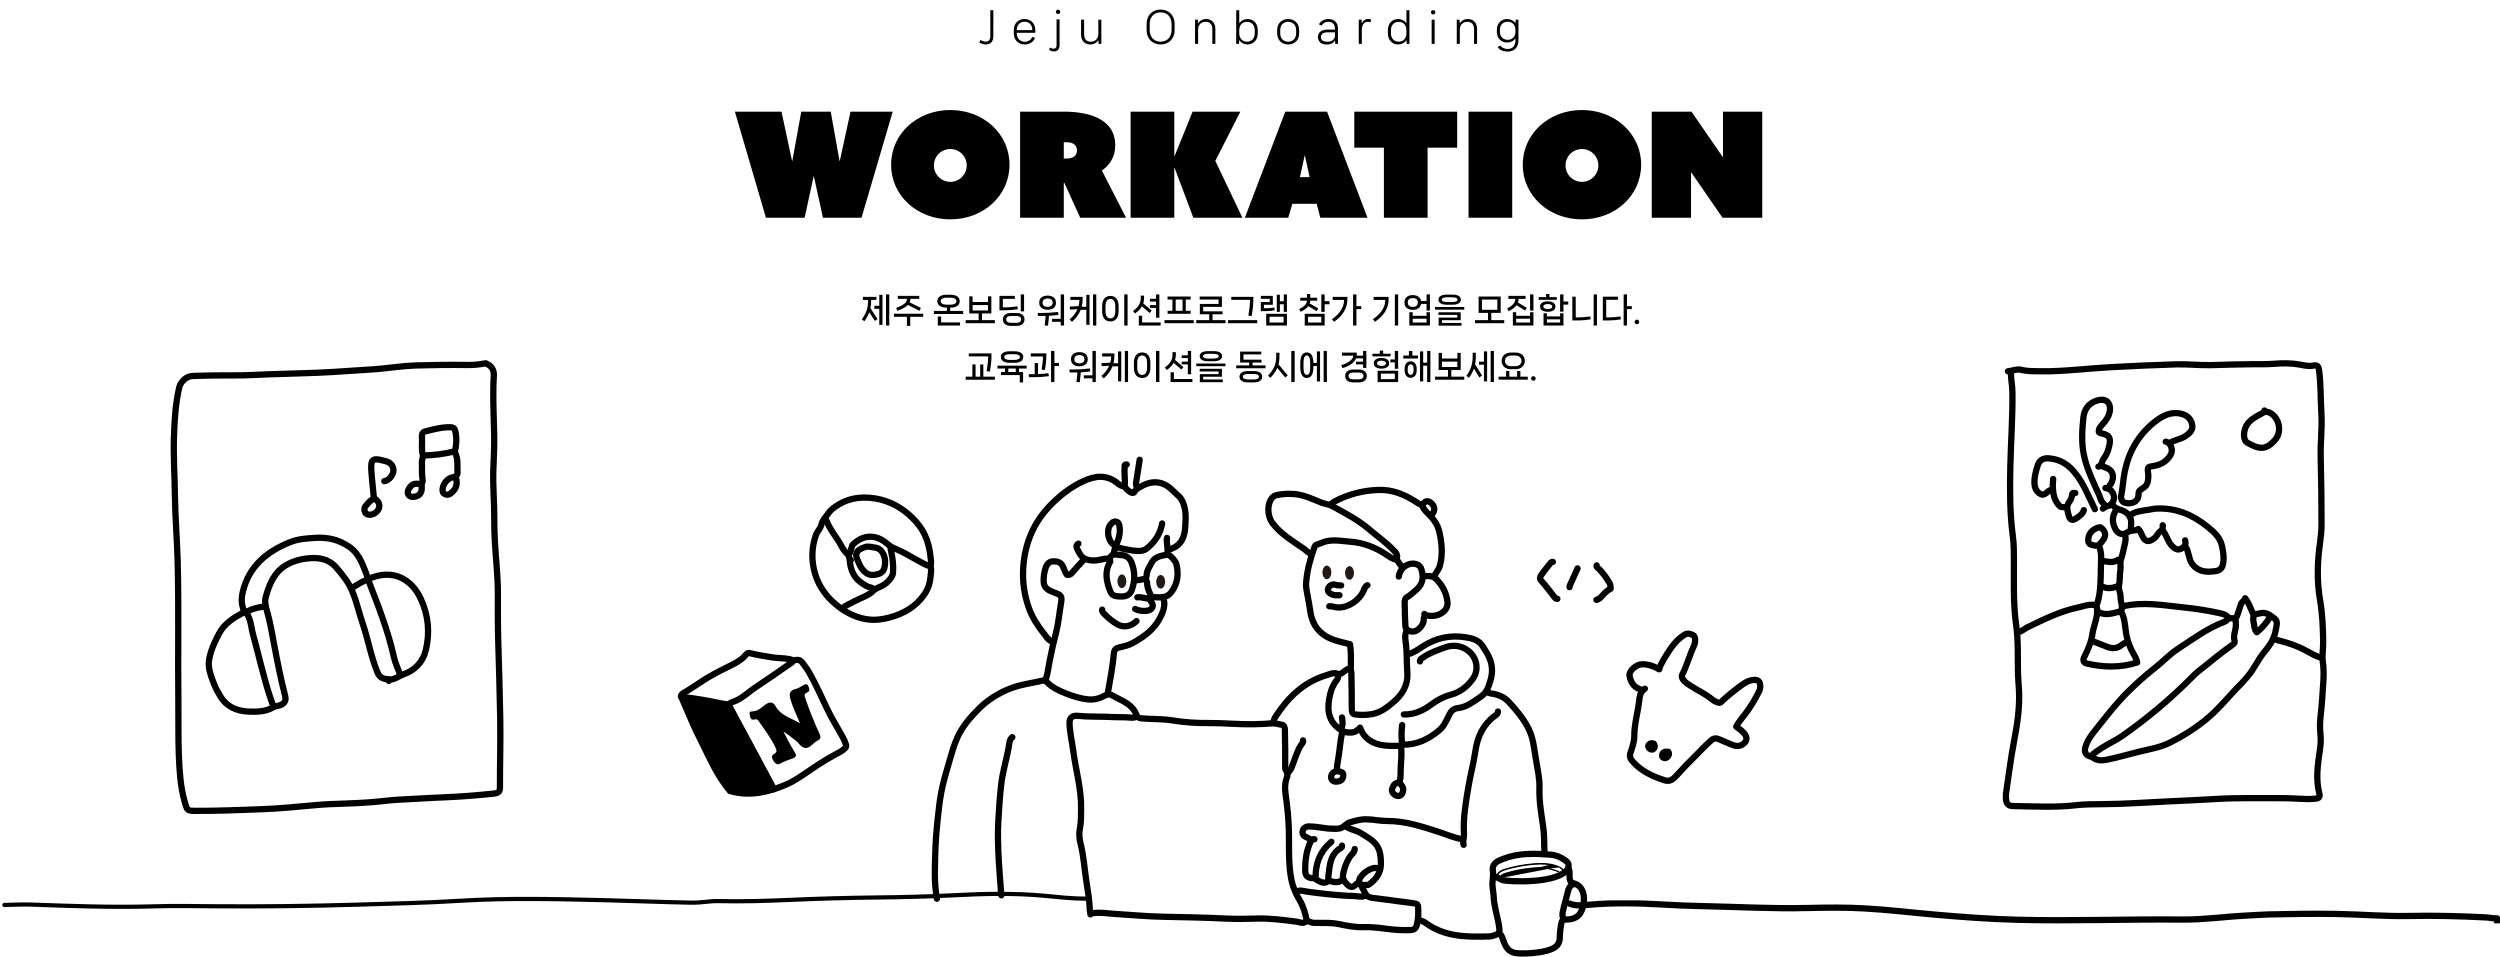 <svg width="1194" height="457" viewBox="0 0 1194 457" fill="none" xmlns="http://www.w3.org/2000/svg">
<path d="M649.536 347.517C651.543 352.922 655.7 355.38 661.173 356.031C663.458 356.301 665.76 356.208 668.054 356.234C669.192 356.25 669.698 356.141 669.555 354.595C669.31 351.85 669.293 349.054 669.673 346.292" stroke="black" stroke-width="3" stroke-linecap="round" stroke-linejoin="round"/>
<path d="M555.026 250.008C554.2 255.059 551.417 259.029 547.564 262.07C545.928 263.362 543.364 263.261 541.172 262.948C538.431 262.56 535.699 262.078 533.068 261.157" stroke="black" stroke-width="3" stroke-linecap="round" stroke-linejoin="round"/>
<path d="M653.078 279.504C652.007 280.01 651.695 281.151 651.298 282.055C649.334 286.633 643.971 290.265 639.114 290.147C637.672 290.113 636.323 289.462 634.864 289.538" stroke="black" stroke-width="3" stroke-linecap="round" stroke-linejoin="round"/>
<path d="M647.006 405.495C646.93 407.285 645.278 408.13 644.485 409.49C642.799 412.387 641.669 415.361 641.34 418.672C641.196 420.133 643.735 423.317 645.185 423.537C645.784 423.63 646.374 423.495 646.787 423.115C647.47 422.481 648.145 421.856 649.03 421.51" stroke="black" stroke-width="3" stroke-linecap="round" stroke-linejoin="round"/>
<path d="M668.053 275.348C668.736 270.584 673.357 268.371 676.545 269.486C677.649 269.874 678.434 270.474 678.855 271.876C680.204 276.345 679.378 279.36 675.769 282.266C674.563 283.229 673.518 284.361 672.126 285.112C671.098 285.661 670.794 286.675 670.861 287.917C671.03 291.152 670.92 294.412 671.157 297.639C671.249 298.864 670.946 300.333 672.691 301.153C674.74 302.107 676.317 301.583 677.759 300.257C679.083 299.041 680.002 297.512 679.994 295.62C679.994 294.97 680.28 294.488 680.618 293.998" stroke="black" stroke-width="3" stroke-linecap="round" stroke-linejoin="round"/>
<path d="M679.994 275.145C680.601 275.145 681.208 275.187 681.815 275.145C683.62 275.002 685.002 275.542 686.309 276.944C689.126 279.968 690.88 283.431 691.31 287.528C691.588 290.223 690.07 292.005 687.869 293.179C685.576 294.395 683.08 294.328 680.601 293.796C680.466 293.762 680.39 293.415 680.289 293.213" stroke="black" stroke-width="3" stroke-linecap="round" stroke-linejoin="round"/>
<path d="M640.53 279.605C639.578 279.546 638.65 279.605 637.68 279.25C636.34 278.76 634.577 279.875 634.274 281.227C633.953 282.688 634.974 283.313 636.078 283.862C637.25 284.445 638.49 284.293 639.721 284.268" stroke="black" stroke-width="3" stroke-linecap="round" stroke-linejoin="round"/>
<path d="M642.959 394.751C644.865 396.279 647.394 396.398 649.427 397.597C656.974 402.04 659.588 403.848 659.52 412.793C659.486 417.016 657.033 420.082 653.82 422.439C653.019 423.022 651.442 422.439 650.236 422.726" stroke="black" stroke-width="3" stroke-linecap="round" stroke-linejoin="round"/>
<path d="M641.137 349.544C640.016 353.733 639.932 358.075 639.147 362.324C638.802 364.19 638.49 366.082 638.507 367.991" stroke="black" stroke-width="3" stroke-linecap="round" stroke-linejoin="round"/>
<path d="M635.876 402.048C631.196 405.875 628.835 410.875 628.396 416.847C628.337 417.658 628.481 418.486 628.186 419.28" stroke="black" stroke-width="3" stroke-linecap="round" stroke-linejoin="round"/>
<path d="M751.028 422.523C749.611 423.14 749.139 424.5 748.844 425.775C748.102 428.968 747.115 432.102 746.423 435.303C746.17 436.486 745.993 437.854 746.988 438.944" stroke="black" stroke-width="3" stroke-linecap="round" stroke-linejoin="round"/>
<path d="M542.176 276.97C543.71 277.367 545.135 276.623 546.619 276.505C547.311 276.446 547.589 275.483 547.623 274.74C547.724 272.417 549.056 270.592 550.085 268.667C551.662 265.702 554.765 265.465 557.565 264.849C558.501 264.646 561.452 267.898 561.798 269.266C563.029 274.157 562.506 278.71 559.394 282.857C557.362 285.568 554.512 285.332 551.687 285.256C550.819 285.231 549.807 284.681 549.301 285.704C548.938 286.43 549.588 287.072 550.034 287.731C551.341 289.648 550.11 291.532 547.437 291.751C545.624 291.895 543.837 291.709 542.176 290.856" stroke="black" stroke-width="3" stroke-linecap="round" stroke-linejoin="round"/>
<path d="M710.148 330.488C711.387 331.274 712.821 331.24 714.178 331.569C716.649 332.169 718.892 333.377 720.688 335.336C724.23 339.205 727.611 343.183 729.989 347.914C731.439 350.794 732.19 353.852 732.645 357.036C733.269 361.378 734.163 365.677 734.812 370.019C735.124 372.088 735.31 374.191 735.242 376.294C735.057 382.587 736.119 388.753 737.038 394.953C737.646 399.041 737.376 403.197 737.679 407.311" stroke="black" stroke-width="3" stroke-linecap="round" stroke-linejoin="round"/>
<path d="M531.854 264.604C532.158 262.771 532.748 261.031 533.473 259.333C534.586 256.731 535.143 254.028 534.629 251.233C534.485 250.447 534.317 249.417 533.069 249.155C531.888 248.901 531.298 249.535 530.632 250.211C528.127 252.753 529.114 259.164 532.655 260.549" stroke="black" stroke-width="3" stroke-linecap="round" stroke-linejoin="round"/>
<path d="M669.672 355.625C676.486 355.887 682.169 353.074 687.245 348.902C689.59 346.976 690.829 344.138 692.119 341.435C692.996 339.594 694.219 338.403 696.378 338.166C700.611 337.71 703.747 335.041 707.154 332.786C710.215 330.758 711.033 327.684 711.935 324.601C712.989 320.969 712.778 317.362 711.168 313.856C710.316 311.998 709.195 310.309 708.107 308.594C706.184 305.562 703.022 304.844 699.818 304.345C692.516 303.205 685.803 304.692 679.538 308.729C677.337 310.148 675.153 311.804 672.497 312.446" stroke="black" stroke-width="3" stroke-linecap="round" stroke-linejoin="round"/>
<path d="M669.065 356.436C669.664 359.883 669.065 363.329 668.998 366.775C668.973 367.974 668.88 369.216 668.897 370.424C668.922 371.64 668.627 372.755 668.256 373.87" stroke="black" stroke-width="3" stroke-linecap="round" stroke-linejoin="round"/>
<path d="M640.935 403.873C640.876 404.245 641.07 404.616 640.539 404.904C635.977 407.404 635.167 411.881 634.704 416.442C634.569 417.759 634.113 419.136 634.653 420.488" stroke="black" stroke-width="3" stroke-linecap="round" stroke-linejoin="round"/>
<path d="M544.3 219.6C543.727 223.249 543.137 226.898 542.589 230.547C542.462 231.408 542.622 232.261 543.187 232.979" stroke="black" stroke-width="3" stroke-linecap="round" stroke-linejoin="round"/>
<path d="M622.316 353.598C622.595 354.662 621.676 355.296 621.246 355.997C619.272 359.249 618.362 362.94 616.928 366.403C616.456 367.552 615.798 368.371 615.022 369.208" stroke="black" stroke-width="3" stroke-linecap="round" stroke-linejoin="round"/>
<path d="M526.39 291.16C526.272 292.317 527.141 292.892 527.807 293.593C529.375 295.24 531.18 296.6 533.069 297.85C536.231 299.928 539.899 299.455 542.783 296.634" stroke="black" stroke-width="3" stroke-linecap="round" stroke-linejoin="round"/>
<path d="M627.78 400.832C626.802 400.672 626.355 401.111 625.925 402.032C623.977 406.23 623.362 410.673 623.345 415.225C623.328 418.41 624.34 419.381 627.578 419.457C628.303 419.474 628.531 420.015 629.003 420.285C630.656 421.214 632.325 422.287 634.256 420.901C634.762 420.538 635.201 420.758 635.681 420.901C637.697 421.535 639.628 421.56 641.348 420.091" stroke="black" stroke-width="3" stroke-linecap="round" stroke-linejoin="round"/>
<path d="M547.033 276.564C547.91 277.4 547.825 278.642 547.952 279.614C548.213 281.615 549.217 283.262 549.866 285.079" stroke="black" stroke-width="3" stroke-linecap="round" stroke-linejoin="round"/>
<path d="M668.053 373.87C666.308 373.769 665.6 374.977 665.026 376.303C664.63 377.232 664.697 378.136 665.414 378.938C666.502 380.163 668.045 380.518 669.065 379.749C670.018 379.023 670.549 376.734 669.841 375.72C669.42 375.112 669.057 374.36 668.256 374.073" stroke="black" stroke-width="3" stroke-linecap="round" stroke-linejoin="round"/>
<path d="M698.41 400.832C694.396 400.139 690.694 398.484 686.858 397.234C678.898 394.649 670.912 392.056 662.387 392.098C658.93 392.115 655.532 391.254 652.066 391.287C649.477 391.313 647.032 392.09 644.595 392.782C643.246 393.171 642.318 394.522 640.969 395.215C639.443 396.001 638.034 395.815 636.474 395.798C632.655 395.773 628.961 394.683 625.141 394.717C623.522 394.734 622.468 395.511 622.148 396.972C621.811 398.492 622.856 399.506 624.146 399.945C624.914 400.207 625.394 400.841 626.153 401.018" stroke="black" stroke-width="3" stroke-linecap="round" stroke-linejoin="round"/>
<path d="M683.434 246.156C685.685 244.23 685.5 241.519 683.038 239.863C682 239.162 680.955 239.23 680.23 240.1C679.032 241.536 678.214 240.97 676.933 240.117C671.317 236.375 665.288 233.731 658.348 233.993C650.995 234.263 644.021 235.995 637.495 239.458C636.736 239.855 636.095 240.336 635.682 241.088" stroke="black" stroke-width="3" stroke-linecap="round" stroke-linejoin="round"/>
<path d="M555.532 285.484C556.898 289.108 555.465 292.36 553.863 295.392C550.962 300.865 546.113 304.32 540.776 307.209C538.836 308.256 536.762 308.704 534.679 309.177C532.95 309.574 532.158 310.199 531.964 312.243C531.407 318.299 530.294 324.297 529.223 330.294C529.164 330.623 529.223 330.969 529.223 331.307" stroke="black" stroke-width="3" stroke-linecap="round" stroke-linejoin="round"/>
<path d="M529.628 266.834C528.254 266.715 526.879 266.96 525.589 267.29C523.093 267.932 520.572 267.856 518.329 266.943C516.33 266.124 515.369 263.97 514.399 261.994C513.843 260.845 514.104 260.228 515.049 259.646" stroke="black" stroke-width="3" stroke-linecap="round" stroke-linejoin="round"/>
<path d="M517.688 267.239C515.732 269.401 513.742 271.53 511.836 273.743C511.187 274.503 510.461 274.63 509.568 274.512C508.623 273.338 508.286 271.809 507.62 270.457C506.625 268.439 504.938 268.075 503.108 268.092C501.228 268.109 500.064 269.258 499.44 271.082C498.698 273.27 498.37 275.483 498.454 277.781C498.563 280.796 500.705 281.979 503.108 282.84C506.92 284.192 507.384 284.538 506.684 288.516C505.908 292.909 505.554 297.377 504.466 301.693C503.277 306.406 502.189 311.128 501.262 315.892C500.705 318.739 500.402 321.644 499.491 324.415C499.221 325.234 499.963 325.724 500.486 326.231C502.847 328.537 505.815 329.855 508.792 331.071C512.359 332.515 515.976 333.689 519.897 334.044C522.84 334.306 525.437 333.453 527.714 332.177C529.274 331.307 530.463 331.645 531.391 332.203C533.802 333.656 536.458 334.644 538.769 336.325C540.599 337.659 541.965 339.264 542.707 341.274C543.213 342.643 543.929 342.981 545.203 343.09C550.254 343.53 555.364 343.276 560.372 344.121C566.014 345.067 571.672 345.371 577.381 345.329C584.464 345.27 591.538 346.03 598.63 345.895C601.598 345.836 604.575 345.717 607.535 345.472C609.229 345.329 610.773 345.979 612.383 346.199C613.075 346.292 613.623 347.221 613.656 348.336C613.817 354.08 613.8 359.823 613.817 365.567C613.817 366.395 613.656 367.273 614.221 368C615.065 369.081 615.022 370.331 614.592 371.438C613.091 375.298 613.994 379.183 614.491 382.993C614.947 386.507 615.259 390.012 615.444 393.543C615.874 401.787 615.174 410.064 616.431 418.275C617.063 422.43 618.471 426.248 620.664 429.847C622.502 432.879 623.421 436.3 624.138 439.763" stroke="black" stroke-width="3" stroke-linecap="round" stroke-linejoin="round"/>
<path d="M557.354 256.9C556.932 259.536 558.197 262.171 557.354 264.806" stroke="black" stroke-width="3" stroke-linecap="round" stroke-linejoin="round"/>
<path d="M638.709 368.194C638.852 368.439 639.105 368.346 639.316 368.405C640.286 368.718 641.559 368.625 641.559 370.221C641.559 371.598 641.028 372.595 639.721 373.051C638.431 373.49 637.023 373.516 636.129 372.417C635.286 371.378 635.859 369.081 637.503 368.6C637.849 368.498 638.178 368.338 638.515 368.203" stroke="black" stroke-width="3" stroke-linecap="round" stroke-linejoin="round"/>
<path d="M713.588 418.672C715.106 418.79 716.261 419.812 717.627 420.319C719.558 421.037 744.627 422.523 749.004 414.617" stroke="black" stroke-width="3" stroke-linecap="round" stroke-linejoin="round"/>
<path d="M640.935 342.651C641.255 344.51 641.441 346.359 640.53 348.125" stroke="black" stroke-width="3" stroke-linecap="round" stroke-linejoin="round"/>
<path d="M557.961 262.577C562.91 261.335 565.643 257.965 566.022 252.238C566.216 249.205 566.511 246.165 565.895 243.107C565.415 240.7 564.664 238.52 562.826 236.831C561.806 235.893 560.777 234.964 559.79 233.993C555.532 229.753 550.313 229.237 544.983 232.329C543.718 233.064 542.42 233.587 541.762 235.006C541.627 235.285 541.349 235.429 540.961 235.437C539.899 235.437 537.032 233.013 537.141 231.983C537.47 229.068 536.871 226.171 537.107 223.266C537.133 222.995 537.099 222.725 537.107 222.455C537.15 221.779 537.664 221.855 538.119 221.846" stroke="black" stroke-width="3" stroke-linecap="round" stroke-linejoin="round"/>
<path d="M652.268 427.591C650.59 428.757 648.752 427.997 647.007 427.955C640.708 427.819 634.442 427.118 628.186 426.367C626.094 426.113 623.986 425.826 621.929 425.446C620.731 425.226 619.956 425.361 619.079 425.961" stroke="black" stroke-width="3" stroke-linecap="round" stroke-linejoin="round"/>
<path d="M749.164 413.401C749.257 412.184 748.296 411.424 747.385 410.774C745.378 409.346 743.076 408.383 740.707 408.198C733.067 407.606 725.402 407.285 718.049 410.166C717.096 410.537 716.101 410.875 715.224 411.399C713.664 412.337 712.737 413.68 712.981 415.639C713.184 417.337 713.141 418.984 712.872 420.724C712.5 423.123 713.276 425.572 713.361 428.005C713.555 433.335 715.519 438.335 716.101 443.606C716.32 445.608 715.41 446.166 713.993 446.639C713.141 446.926 712.248 447.213 711.371 447.238C700.569 447.585 689.843 447.534 680.584 440.599C679.741 439.966 678.586 439.755 677.574 439.349" stroke="black" stroke-width="3" stroke-linecap="round" stroke-linejoin="round"/>
<path d="M543.188 285.281C545.194 285.002 547.075 285.957 549.056 285.889" stroke="black" stroke-width="3" stroke-linecap="round" stroke-linejoin="round"/>
<path d="M671.898 301.093C670.566 303.459 671.333 305.993 671.57 308.383C671.983 312.573 671.814 316.779 672.126 320.96C672.607 327.38 669.706 331.899 664.891 335.852C661.948 338.267 659.09 340.354 655.304 341.046C652.605 341.536 649.907 341.536 647.209 341.215C645.682 341.029 645.649 339.695 645.615 338.597C645.531 336.097 645.615 333.596 645.581 331.096C645.539 327.853 645.429 324.609 645.404 321.366C645.404 320.698 645.126 320.149 644.982 319.541" stroke="black" stroke-width="3" stroke-linecap="round" stroke-linejoin="round"/>
<path d="M499.272 324.812C493.31 326.189 487.171 326.839 481.454 329.246C476.319 331.409 471.672 334.357 467.751 338.242C463.561 342.406 459.631 346.866 457.177 352.382C455.432 356.301 454.327 360.44 453.138 364.545C451.882 368.904 450.566 373.254 449.681 377.714C448.694 382.672 448.231 387.706 447.674 392.715C446.789 400.663 446.569 408.645 446.477 416.636C446.426 420.842 446.763 425.04 447.463 429.205" stroke="black" stroke-width="3" stroke-linecap="round" stroke-linejoin="round"/>
<path d="M483.486 352.078C481.968 353.311 482.044 355.279 481.766 356.859C480.695 362.822 478.857 368.616 478.165 374.673C477.491 380.543 477.137 386.422 476.791 392.318C476.42 398.678 476.698 405.03 477.036 411.374C477.331 416.788 477.82 422.185 478.224 427.591" stroke="black" stroke-width="3" stroke-linecap="round" stroke-linejoin="round"/>
<path d="M639.316 321.974C637.098 320.884 635.041 322.016 633.059 322.624C622.561 325.876 615.225 333.064 609.356 342.035C608.74 342.981 608.285 343.96 608.15 345.084" stroke="black" stroke-width="3" stroke-linecap="round" stroke-linejoin="round"/>
<path d="M542.783 342.246C541.762 342.837 540.725 342.837 539.536 342.71C537.124 342.457 534.687 342.626 532.251 342.491C526.323 342.153 520.369 342.432 514.441 341.874C512.072 341.655 510.756 342.989 510.807 345.295C510.908 349.755 511.988 354.088 512.561 358.48C513.758 367.67 516.465 376.649 516.33 386.042C516.28 389.387 516.389 392.664 515.715 395.984C515.251 398.29 515.538 400.781 516.111 403.054C517.604 408.933 517.916 414.963 518.852 420.91C519.577 425.547 520.361 430.184 520.521 434.889C520.538 435.362 520.774 435.835 520.909 436.308" stroke="black" stroke-width="3" stroke-linecap="round" stroke-linejoin="round"/>
<path d="M670.482 341.232C675.491 341.308 679.707 339.382 683.67 336.418C686.428 334.357 689.438 332.735 692.912 331.806C697.465 330.589 701.252 327.574 703.748 323.714C706.547 319.381 705.367 312.623 699.228 309.566C696.032 307.978 692.684 308.239 689.75 309.337C686.284 310.638 682.675 311.863 679.58 314.059C678.931 314.524 678.079 314.845 678.164 315.884" stroke="black" stroke-width="3" stroke-linecap="round" stroke-linejoin="round"/>
<path d="M715.41 339.813C715.477 340.996 714.448 341.486 713.765 342.009C708.158 346.258 705.603 352.019 704.616 358.86C703.798 364.587 702.23 370.196 701.285 375.906C700.063 383.28 698.739 390.654 699.203 398.197C699.312 399.945 698.477 401.685 699.026 403.468" stroke="black" stroke-width="3" stroke-linecap="round" stroke-linejoin="round"/>
<path d="M749.004 414.617C749.746 415.673 749.611 416.881 749.611 418.063C749.611 419.415 749.577 420.775 750.825 421.712" stroke="black" stroke-width="3" stroke-linecap="round" stroke-linejoin="round"/>
<path d="M530.235 268.253C527.385 272.983 528.431 277.738 530.261 282.435C531.23 284.918 533.507 284.859 535.699 284.884C538.001 284.918 539.747 283.938 540.523 281.818C542.125 277.443 542.142 273.067 540.405 268.633C539.325 265.879 537.242 265.111 534.696 265.034C533.237 264.992 531.61 264.164 530.387 265.981C529.839 266.8 530.024 267.34 530.244 268.05" stroke="black" stroke-width="3" stroke-linecap="round" stroke-linejoin="round"/>
<path d="M750.825 421.712C758.785 423.005 756.905 434.154 754.004 437.06C752.605 438.454 750.539 439.163 748.397 439.155C746.322 439.146 745.909 439.535 745.564 441.579C745.226 443.598 744.956 445.608 744.956 447.661C744.956 450.288 743.759 452.095 741.322 453.151C738.337 454.443 735.192 454.849 732.004 455.178C730.115 455.373 728.227 455.364 726.338 455.364C721.607 455.364 719.617 453.869 718.024 449.291C717.593 448.066 717.273 446.748 716.219 445.836" stroke="black" stroke-width="3" stroke-linecap="round" stroke-linejoin="round"/>
<path d="M666.839 267.239C665.372 267.019 664.192 266.301 662.969 265.457C657.555 261.723 651.627 259.223 644.983 258.733C641.146 258.446 637.318 257.635 633.447 258.514C631.828 258.885 630.386 259.705 628.801 260.161C628.042 260.372 627.831 261.2 627.621 261.782C625.664 267.155 624.256 272.687 623.792 278.397C623.657 280.053 623.986 281.776 624.307 283.465C624.863 286.354 625.403 289.243 625.825 292.165C626.862 299.37 631.196 303.889 638.11 305.95C640.244 306.584 642.411 307.082 644.747 307.682C645.354 311.196 645.177 314.87 645.168 318.527C645.168 318.832 645.101 319.288 644.578 319.338C642.757 319.516 641.795 321.256 640.134 321.805C638.895 322.21 639.291 323.739 638.557 324.651C636.458 327.278 635.387 330.378 634.83 333.723C634.012 338.639 634.291 343.268 638.153 346.858C639.67 348.277 641.348 349.679 643.769 349.823C645.455 349.915 646.973 349.941 648.204 348.716C648.676 348.251 649.14 348.378 649.646 348.336" stroke="black" stroke-width="3" stroke-linecap="round" stroke-linejoin="round"/>
<path d="M679.184 241.291C679.707 243.056 681.056 244.298 682.262 245.506C684.682 247.913 686.664 250.65 687.397 253.885C688.603 259.215 689.193 264.637 687.718 270.094C687.17 272.121 685.728 273.566 684.851 275.356" stroke="black" stroke-width="3" stroke-linecap="round" stroke-linejoin="round"/>
<path d="M658.542 415.023C656.83 414.026 655.169 414.744 653.718 415.487C652.428 416.146 651.214 417.176 650.295 418.308C649.392 419.415 648.566 420.589 649.73 422.388C650.573 423.689 651.231 425.201 651.99 426.611C652.782 428.064 653.853 428.613 655.295 428.799C661.569 429.618 667.842 430.396 674.116 431.249C677.363 431.688 677.337 431.747 677.363 434.889C677.388 437.297 677.287 439.645 676.604 442.001C676.165 443.522 675.195 444.121 673.914 444.181C670.06 444.358 666.215 444.147 662.378 443.623C658.626 443.108 654.857 442.669 651.045 442.795C647.124 442.93 643.313 442.17 639.518 441.359C636.297 440.667 633.051 440.793 629.796 440.768C628.286 440.76 626.769 440.912 625.327 440.194C624.947 439.999 624.298 439.67 623.944 439.983C622.333 441.435 620.689 440.363 619.061 440.16C612.813 439.383 606.581 438.496 600.24 438.707C595.189 438.876 590.113 438.952 585.062 438.699C575.281 438.2 565.508 438.04 555.718 437.846C547.825 437.694 539.932 436.959 532.04 436.452C528.793 436.241 525.589 435.666 522.317 436.097C521.735 436.173 521.153 436.131 520.799 436.714" stroke="black" stroke-width="3" stroke-linecap="round" stroke-linejoin="round"/>
<path d="M536.914 232.168C535.7 232.261 534.721 231.619 533.895 230.927C528.692 226.518 523.102 227.176 517.494 229.769C511.397 232.591 506.144 236.654 501.489 241.494C493.479 249.814 489.389 259.772 488.689 271.293C488.284 277.873 489.204 284.192 491.388 290.349C492.973 294.834 495.528 298.804 498.479 302.496C499.516 303.796 500.376 305.283 501.886 306.187C502.181 306.364 502.434 306.33 502.712 306.364" stroke="black" stroke-width="3" stroke-linecap="round" stroke-linejoin="round"/>
<path d="M669.673 270.888C668.931 269.874 668.146 268.886 667.48 267.83C667.311 267.552 666.865 267.307 667.042 266.834C667.826 264.781 666.342 263.573 665.195 262.399C661.746 258.852 657.656 256.022 653.913 252.821C648.491 248.183 642.217 244.948 636.036 241.586C634.645 240.826 632.806 240.725 631.221 240.1C627.005 238.427 622.932 236.383 618.277 235.978C615.394 235.724 612.577 235.86 609.778 236.451C608.327 236.755 607.391 237.693 606.717 239.061C604.988 242.583 605.739 247.271 607.906 250.058C611.953 255.253 617.51 258.497 622.772 262.12C623.927 262.914 624.796 264.257 626.372 264.409" stroke="black" stroke-width="3" stroke-linecap="round" stroke-linejoin="round"/>
<path d="M535.818 280.855C536.987 280.855 537.934 279.399 537.934 277.603C537.934 275.807 536.987 274.351 535.818 274.351C534.649 274.351 533.701 275.807 533.701 277.603C533.701 279.399 534.649 280.855 535.818 280.855Z" fill="#231815"/>
<path d="M554.335 281.109C555.504 281.109 556.451 279.653 556.451 277.857C556.451 276.061 555.504 274.605 554.335 274.605C553.166 274.605 552.218 276.061 552.218 277.857C552.218 279.653 553.166 281.109 554.335 281.109Z" fill="#231815"/>
<path d="M633.717 276.632C634.886 276.632 635.833 275.176 635.833 273.38C635.833 271.584 634.886 270.128 633.717 270.128C632.548 270.128 631.6 271.584 631.6 273.38C631.6 275.176 632.548 276.632 633.717 276.632Z" fill="#231815"/>
<path d="M644.535 276.885C645.704 276.885 646.652 275.429 646.652 273.633C646.652 271.837 645.704 270.381 644.535 270.381C643.367 270.381 642.419 271.837 642.419 273.633C642.419 275.429 643.367 276.885 644.535 276.885Z" fill="#231815"/>
<path d="M744.554 414.03L744.556 414.03C745.068 414.272 745.68 414.561 746.162 414.962C746.665 415.381 747.051 415.941 747.036 416.717M744.554 414.03L738.548 414.448M744.554 414.03L744.545 414.021L744.505 414.002C743.142 413.366 741.694 412.946 740.215 412.706L740.215 412.706C737.078 412.202 733.897 412.391 730.78 412.73C727.336 413.103 723.917 413.722 720.572 414.629L720.637 414.87L720.572 414.629C720.493 414.651 720.412 414.672 720.329 414.695C719.199 414.998 717.754 415.386 716.64 416.069C716.037 416.438 715.514 416.904 715.189 417.506C714.862 418.114 714.747 418.839 714.929 419.702M744.554 414.03L740.175 412.953M747.036 416.717L746.786 416.712L747.036 416.716C747.036 416.716 747.036 416.716 747.036 416.717ZM747.036 416.717C747.031 417.059 746.891 417.332 746.675 417.515C746.464 417.695 746.192 417.779 745.93 417.779C745.668 417.779 745.397 417.695 745.189 417.513C744.976 417.327 744.845 417.051 744.85 416.709M744.85 416.709L745.1 416.712L744.85 416.708C744.85 416.708 744.85 416.708 744.85 416.709ZM744.85 416.709C744.85 416.707 744.849 416.679 744.801 416.62C744.754 416.562 744.677 416.494 744.567 416.418C744.349 416.268 744.043 416.116 743.707 415.974C743.104 415.719 742.449 415.514 742.137 415.416C742.103 415.405 742.073 415.396 742.048 415.388L742.123 415.149L742.048 415.388C740.912 415.03 739.724 414.806 738.525 414.697M738.525 414.697C738.526 414.697 738.526 414.697 738.526 414.697L738.548 414.448M738.525 414.697C738.525 414.697 738.525 414.697 738.525 414.697L738.548 414.448M738.525 414.697C736.171 414.488 733.803 414.63 731.439 414.866L731.438 414.866C728.768 415.127 726.114 415.564 723.501 416.162L723.5 416.162C722.191 416.456 720.89 416.801 719.605 417.188L719.603 417.188L719.603 417.188C719.555 417.202 719.505 417.217 719.453 417.232C718.951 417.377 718.309 417.562 717.799 417.858C717.521 418.02 717.302 418.204 717.168 418.414C717.04 418.616 716.983 418.854 717.046 419.153L717.046 419.153C717.188 419.845 716.719 420.329 716.218 420.467C715.966 420.536 715.683 420.527 715.438 420.403C715.186 420.275 714.998 420.038 714.929 419.702M738.548 414.448C736.17 414.237 733.784 414.381 731.414 414.617C728.733 414.879 726.068 415.318 723.446 415.918C722.13 416.214 720.823 416.56 719.533 416.948C719.485 416.962 719.435 416.977 719.382 416.992C718.334 417.294 716.512 417.82 716.801 419.204C717.02 420.268 715.393 420.716 715.173 419.651M714.929 419.702C714.929 419.703 714.929 419.703 714.929 419.703L715.173 419.651M714.929 419.702C714.929 419.702 714.929 419.702 714.929 419.702L715.173 419.651M715.173 419.651C714.513 416.515 718.046 415.566 720.4 414.934C720.481 414.913 720.56 414.892 720.638 414.871C723.968 413.967 727.375 413.35 730.807 412.978C733.918 412.641 737.072 412.455 740.175 412.953M740.175 412.953C741.634 413.19 743.059 413.604 744.4 414.229L740.175 412.953Z" fill="black" stroke="black" stroke-width="0.5"/>
<g clip-path="url(#clip0_303_14)">
<path d="M518.929 429.147C512.116 429.275 505.614 428.454 499.05 427.843C484.679 426.493 470.308 426.803 455.792 427.569C443.45 428.217 431.026 428.499 418.539 428.636C404.81 428.791 390.998 429.184 377.269 429.786C365.88 430.287 354.491 430.634 342.978 430.36C339.043 430.269 334.819 431.19 330.574 431.117C316.638 430.889 302.764 430.26 288.849 429.932C265.76 429.393 242.795 428.791 219.748 430.205C203.782 431.19 187.651 431.564 171.561 432.039C148.535 432.723 125.529 433.024 102.481 432.832C92.873 432.75 83.265 432.577 73.656 432.869C54.047 433.462 34.54 432.741 15.013 432.03C10.747 431.875 6.399 432.139 2.091 432.212" stroke="black" stroke-width="2" stroke-linecap="round" stroke-linejoin="round"/>
</g>
<g clip-path="url(#clip1_303_14)">
<path d="M748.424 430.893C751.456 432.955 755.527 432.402 759.001 432.098C770.759 431.063 782.49 431.313 794.205 432.009C800.583 432.393 806.975 432.634 813.352 432.768C829.98 433.116 846.579 434.063 863.234 433.661C872.359 433.446 881.456 433.339 890.567 433.857C901.927 434.5 913.116 435.866 924.391 436.848C937.203 437.973 950.029 438.929 962.984 439.268C989.405 439.964 1015.83 438.92 1042.25 439.179C1052.65 439.277 1062.93 437.741 1073.32 437.259C1076.74 437.098 1080.19 436.804 1083.59 436.732C1094.51 436.5 1105.45 436.321 1116.39 436.518C1127.78 436.723 1139.16 437.705 1150.55 437.464C1162.91 437.196 1175.17 437.545 1187.45 438.161C1189.19 438.25 1190.81 438.741 1192.58 438.607C1192.58 439.107 1192.58 439.607 1192.58 440.107" stroke="black" stroke-width="3" stroke-linecap="round" stroke-linejoin="round"/>
</g>
<path d="M789.87 355.203C789.353 354.998 788.758 354.836 788.297 355.092C787.731 355.405 786.938 355.878 787.282 356.657C787.556 357.28 788.048 358.035 788.919 358.012C789.66 357.99 790.052 357.477 790.258 356.751C790.422 356.176 790.089 355.787 789.964 355.316" stroke="black" stroke-width="3" stroke-linecap="round" stroke-linejoin="round"/>
<path d="M796.743 359.027C795.007 358.83 794.123 359.295 793.901 360.48C793.804 361.006 793.801 361.554 794.302 361.795C794.854 362.062 795.53 362.302 796.09 361.77C796.856 361.053 797.436 360.251 796.83 359.131" stroke="black" stroke-width="3" stroke-linecap="round" stroke-linejoin="round"/>
<path d="M792.476 319.658C789.879 318.209 787.168 317.148 784.124 317.257C781.372 317.359 777.866 320.504 778.268 322.74C778.778 325.554 780.073 327.986 782.979 329.06C783.44 329.227 783.804 329.497 784.216 329.706" stroke="black" stroke-width="3" stroke-linecap="round" stroke-linejoin="round"/>
<path d="M785.591 328.929C783.44 330.218 783.107 332.601 782.878 334.612C782.241 340.284 780.519 345.797 780.537 351.565C780.544 354.309 779.584 356.941 778.72 359.515C778.091 361.387 778.704 362.525 779.943 363.89C784.069 368.435 789.337 370.832 795.018 372.668C797.079 373.337 798.573 372.546 799.818 371.311C802.369 368.774 804.659 365.971 807.265 363.473C810.641 360.237 813.707 356.692 817.238 353.603C818.455 352.536 819.636 352.453 821.018 353.053C823.105 353.954 825.185 354.876 827.294 355.712C829.681 356.661 831.483 356.441 833.167 354.831C834.399 353.652 834.375 351.99 833.26 350.536C832.164 349.104 830.687 348.115 829.244 347.059C830.373 344.692 832.176 342.812 833.714 340.733C836.238 337.32 838.438 333.702 840.284 329.882C840.57 329.289 840.672 328.612 840.692 327.92C840.766 325.392 839.649 324.439 837.144 324.772C835.289 325.021 833.712 325.813 832.264 326.88C828.692 329.497 825.161 332.172 821.995 335.293C821.432 335.85 820.894 335.655 820.27 335.449C819.329 335.139 818.417 334.644 817.721 334.06C814.471 331.315 810.575 329.642 807.069 327.327C806.067 326.669 805.075 326.003 804.236 325.101C803.364 324.157 802.944 323.204 803.539 322.007C805.78 317.502 807.062 312.611 809.17 308.049C809.423 307.507 809.506 306.9 809.557 306.281C809.653 305.102 809.665 303.932 808.494 303.301C807.187 302.599 805.779 302.327 804.406 303.217C800.98 305.42 798.548 308.54 796.418 311.938C795.076 314.077 793.77 316.231 792.735 318.535C792.584 318.868 792.305 319.048 792.064 319.274" stroke="black" stroke-width="3" stroke-linecap="round" stroke-linejoin="round"/>
<path d="M425.403 261.545C425.291 262.234 425.497 262.859 425.65 263.53C426.408 266.823 426.732 270.181 426.502 273.556C426.402 274.999 425.456 276.153 424.544 277.225C423.286 278.71 421.651 279.729 419.881 280.453C418.634 280.966 417.594 281.573 416.594 282.55C415.012 284.1 412.872 284.936 410.849 285.831C409.108 286.603 407.438 287.475 405.762 288.364C404.569 288.994 403.31 289.472 402.393 290.52" stroke="black" stroke-width="3" stroke-linecap="round" stroke-linejoin="round"/>
<path d="M406.35 267.553C406.133 267.712 405.827 267.612 405.886 268.195C406.327 272.378 407.867 275.924 411.437 278.362C412.872 279.346 414.283 280.383 416.088 280.654C416.488 280.713 416.847 281.101 417.223 281.337" stroke="black" stroke-width="3" stroke-linecap="round" stroke-linejoin="round"/>
<path d="M394 247.647C394.476 248.165 394.772 248.745 395.043 249.392C396.418 252.641 398.565 255.495 400.513 258.456C401.569 260.055 402.214 261.873 403.541 263.331C403.987 263.821 404.3 264.423 405 264.676" stroke="black" stroke-width="3" stroke-linecap="round" stroke-linejoin="round"/>
<path d="M413.548 261.121C412.525 261.61 411.401 261.834 410.425 262.505C409.114 263.407 408.591 264.803 409.155 266.358C410.043 268.808 410.925 271.158 412.942 273.043C414.994 274.952 417.076 274.816 419.487 274.162C421.839 273.52 422.468 271.671 422.662 269.739C422.909 267.312 422.492 264.909 420.751 262.953C420.057 262.176 419.164 261.71 418.199 261.575C416.706 261.363 415.224 260.962 413.689 261.115" stroke="black" stroke-width="3" stroke-linecap="round" stroke-linejoin="round"/>
<path d="M444.173 270.451C442.02 269.792 440.068 268.643 438.134 267.571C434.482 265.551 430.883 263.354 427.043 261.828C424.832 260.95 423.474 259.272 421.61 258.129C416.441 254.966 411.39 256.267 407.497 259.861C406.962 260.349 406.821 261.115 406.621 261.822C406.368 262.741 406.239 263.695 405.662 264.526C404.927 265.586 405.874 266.587 405.927 267.624" stroke="black" stroke-width="3" stroke-linecap="round" stroke-linejoin="round"/>
<path d="M444.314 270.451C445.014 268.961 444.555 267.412 444.414 265.934C444.061 262.264 443.214 258.677 441.615 255.331C440.245 252.468 438.345 249.947 436.117 247.697C431.136 242.655 425.215 239.291 418.193 238.096C410.578 236.8 403.557 238.125 397.436 243.15C396.665 243.786 396.042 244.528 395.501 245.311C394.325 247.008 392.802 248.427 392.284 250.642C391.879 252.374 390.326 253.746 389.715 255.478C388.262 259.59 387.71 263.842 388.145 268.195C389.039 277.22 393.496 284.37 400.493 289.731C404.786 293.018 409.755 295.397 415.377 295.933C418.523 296.234 421.58 295.768 424.538 295.003C431.506 293.194 437.51 289.813 441.65 283.622C443.338 281.101 444.19 278.362 444.426 275.405C444.549 273.815 444.967 272.201 444.449 270.599" stroke="black" stroke-width="3" stroke-linecap="round" stroke-linejoin="round"/>
<path d="M762.567 270.031C762.664 270.335 762.297 270.564 762.803 270.986C765.267 273.042 767.036 275.701 768.713 278.411C769.218 279.221 769.144 280.176 769.236 281.167C767.611 281.98 766.3 283.291 765.09 284.678C764.347 285.53 763.571 286.228 762.462 286.503" stroke="black" stroke-width="3" stroke-linecap="round" stroke-linejoin="round"/>
<path d="M741.659 268.367C740.811 268.269 740.441 269 740.073 269.475C738.684 271.274 737.19 272.995 735.953 274.916C735.442 275.706 735.29 276.451 735.987 277.222C738.39 279.872 740.531 282.732 742.706 285.563C743.023 285.977 743.418 285.901 743.785 286.018" stroke="black" stroke-width="3" stroke-linecap="round" stroke-linejoin="round"/>
<path d="M753.442 271.472C752.214 274.177 750.98 276.881 749.769 279.59C749.655 279.839 749.662 280.145 749.614 280.424" stroke="black" stroke-width="3" stroke-linecap="round" stroke-linejoin="round"/>
<path d="M217.133 215.843C219.023 219.009 218.293 222.555 218.493 225.94C218.543 226.852 217.733 227.733 216.413 227.904C213.783 228.244 211.413 231.209 211.363 233.874C211.343 234.856 211.593 235.637 212.573 236.038C213.413 236.378 214.123 236.428 214.993 235.827C217.843 233.864 218.803 231.139 217.613 227.864" stroke="black" stroke-width="3" stroke-linecap="round" stroke-linejoin="round"/>
<path d="M201.293 231.47C201.833 234.755 200.863 236.639 198.163 237.21C197.053 237.44 195.813 237.38 195.063 236.268C194.413 235.296 194.843 234.245 195.323 233.413C196.613 231.169 197.963 230.699 200.813 231.229" stroke="black" stroke-width="3" stroke-linecap="round" stroke-linejoin="round"/>
<path d="M183.533 229.787C185.363 229.677 187.453 227.473 187.853 225.219C188.213 223.196 186.943 221.202 184.733 220.421C184.043 220.181 183.293 220.06 182.593 219.87C178.513 218.808 177.003 219.069 177.323 224.248C177.583 228.505 178.103 232.742 178.483 236.989C178.553 237.831 179.053 238.211 179.663 238.702C181.013 239.794 181.503 241.277 180.883 242.989C180.373 244.402 178.113 245.975 176.573 245.834C175.773 245.764 174.873 245.714 174.373 244.692C173.863 243.651 173.973 242.449 174.483 241.848C175.693 240.445 176.813 238.812 178.733 238.181" stroke="black" stroke-width="3" stroke-linecap="round" stroke-linejoin="round"/>
<path d="M185.693 325.229C185.683 324.959 185.653 324.518 185.933 324.538C188.533 324.688 190.393 322.865 192.643 322.084C198.143 320.191 201.963 316.154 203.303 310.775C205.393 302.431 204.663 293.996 201.003 286.073C199.563 282.937 197.513 280.032 194.773 277.929C189.683 274.012 183.993 273.632 178.003 275.705C174.473 276.927 171.293 278.78 168.173 280.774" stroke="black" stroke-width="3" stroke-linecap="round" stroke-linejoin="round"/>
<path d="M202.253 217.526C207.283 217.406 212.253 216.835 217.283 215.503C218.053 212.337 218.173 209.072 217.403 205.746C217.103 204.424 216.373 204.103 215.213 204.063C211.083 203.913 207.163 205.055 203.213 206.017C201.913 206.327 201.393 207.259 201.513 208.641C201.773 211.516 201.143 214.421 201.953 217.306C202.243 218.338 201.433 219.459 201.493 220.661C201.633 223.386 201.363 226.121 201.783 228.835C201.923 229.787 201.893 230.618 201.053 231.239" stroke="black" stroke-width="3" stroke-linecap="round" stroke-linejoin="round"/>
<path d="M175.853 276.426C173.613 270.957 172.203 264.997 166.973 261.281C162.073 257.805 156.653 256.512 150.653 256.883C146.553 257.144 142.493 257.374 138.663 258.897C127.403 263.384 118.773 270.486 115.893 282.927C115.333 285.352 115.213 287.906 116.083 290.37C116.193 290.681 116.143 291.131 116.343 291.312C119.843 294.387 119.733 298.915 120.823 302.891C123.643 313.149 125.883 323.556 129.243 333.664C129.643 334.866 130.163 336.028 130.483 337.26" stroke="black" stroke-width="3" stroke-linecap="round" stroke-linejoin="round"/>
<path d="M175.853 276.907C180.503 288.978 185.283 301.008 188.103 313.69C188.773 316.695 190.083 319.49 191.213 322.344" stroke="black" stroke-width="3" stroke-linecap="round" stroke-linejoin="round"/>
<path d="M126.173 289.649C123.253 290.16 120.333 290.651 117.773 292.293" stroke="black" stroke-width="3" stroke-linecap="round" stroke-linejoin="round"/>
<path d="M116.813 292.293C111.943 294.798 107.263 297.582 104.593 302.641C102.473 306.678 100.503 310.845 99.833 315.383C99.253 319.329 100.853 323.036 102.213 326.652C103.003 328.745 104.133 330.739 105.313 332.662C108.363 337.66 113.173 339.604 118.733 339.854C122.773 340.034 126.793 339.924 130.533 337.801C131.783 337.089 133.463 337.18 134.833 336.318C136.413 335.326 136.563 333.834 136.203 332.452C134.123 324.348 132.493 316.144 130.943 307.92C129.963 302.701 129.093 297.422 127.653 292.343C126.943 289.829 126.273 287.505 126.933 285.091C128.543 279.151 130.983 273.361 136.343 270.086C140.373 267.621 145.223 266.509 150.173 266.54C154.263 266.57 157.743 267.872 160.473 270.907C162.113 272.73 163.623 274.653 165.063 276.657C169.583 282.937 170.713 290.53 173.153 297.602C175.823 305.366 177.123 313.539 180.303 321.182C181.473 324.007 183.403 324.218 185.693 324.498" stroke="black" stroke-width="3" stroke-linecap="round" stroke-linejoin="round"/>
<path d="M231.773 173.531C228.993 174.062 226.243 174.363 223.373 174.323C215.133 174.202 206.893 174.283 198.653 174.543C193.033 174.723 187.443 175.535 181.843 176.096C176.753 176.597 171.603 176.757 166.493 177.157C156.263 177.949 146.023 178.269 135.773 178.55C131.213 178.67 126.653 178.78 122.093 179.041C114.903 179.451 107.693 179.201 100.493 179.351C97.693 179.411 94.893 179.481 92.093 179.562C89.063 179.642 86.263 182.186 85.593 185.071C83.803 192.834 83.343 200.677 83.083 208.631C82.773 217.957 83.423 227.233 83.533 236.518C83.663 247.096 84.583 257.674 84.853 268.252C85.423 290.53 84.923 312.808 85.183 335.086C85.283 343.661 85.083 352.245 85.423 360.81C85.723 368.242 86.153 375.695 88.213 382.937C89.433 387.225 89.313 387.245 93.763 387.265C104.013 387.305 114.243 386.874 124.483 386.504C133.463 386.173 142.413 385.291 151.373 384.47C155.573 384.089 159.843 383.969 164.083 383.819C170.653 383.589 177.223 383.288 183.773 382.497C188.783 381.896 193.843 381.806 198.883 381.475C207.203 380.934 215.533 380.774 223.853 380.113C227.773 379.802 231.693 379.462 235.603 379.051C238.333 378.76 238.773 377.969 238.773 375.946C238.753 364.887 239.113 353.828 238.903 342.769C238.673 330.508 238.323 318.247 237.953 305.987C237.723 298.374 237.803 290.761 237.793 283.148C237.783 275.024 236.803 266.96 236.363 258.866C236.163 255.27 236.033 251.664 236.063 248.048C236.123 240.275 235.363 232.512 235.603 224.728C235.783 218.959 236.173 213.179 236.023 207.419C235.843 200.046 235.503 192.674 235.613 185.301C235.643 183.378 235.743 181.455 235.853 179.532C236.023 176.587 234.693 174.623 232.003 173.521" stroke="black" stroke-width="3" stroke-linecap="round" stroke-linejoin="round"/>
<path d="M382.103 345.493C380.534 341.631 378.655 338.001 377.537 334.039C376.77 331.338 377.132 329.621 380.217 328.984C381.426 328.732 382.499 327.837 383.641 327.239C384.504 326.786 385.477 326.404 385.984 327.569C386.426 328.59 387.195 330.001 385.616 330.65C383.697 331.44 384.269 332.516 384.75 333.898C386.695 339.455 388.834 344.931 391.314 350.265C392.044 351.835 392.23 352.922 390.353 353.803C388.314 354.759 386.989 357.43 384.594 357.224C382.386 357.036 381.336 354.451 379.494 353.237C377.716 352.065 376.186 350.503 374.169 349.395C375.912 352.638 377.475 355.99 379.462 359.078C380.651 360.926 380.293 361.566 378.464 362.272C376.509 363.028 374.469 363.572 372.632 364.694C371.26 365.529 370.179 364.656 369.45 363.444C368.768 362.308 368.068 361.027 369.662 360.119C371.375 359.142 370.892 358.155 370.21 356.721C368.143 352.364 365.204 348.589 362.509 344.648C362.035 343.955 361.586 343.296 360.519 343.603C358.414 344.213 358.269 342.482 358.027 341.223C357.7 339.507 358.944 339.839 360.092 339.685C362.343 339.379 363.952 337.622 365.733 336.387C367.823 334.939 369.352 335.349 370.454 337.333C373.039 341.978 378.081 342.923 382.103 345.493Z" fill="black"/>
<path d="M402.665 352.379C403.227 353.425 403.676 354.514 404.034 355.657C404.271 356.431 404.087 356.84 403.522 357.395C402.129 358.767 400.382 359.578 398.732 360.461C392.889 363.582 387.488 367.383 382.021 371.083C380.112 372.369 378.112 373.507 376.019 374.462C375.323 374.784 374.615 375.082 373.894 375.358C372.477 375.931 371.042 376.46 369.595 376.924L347.883 336.518C348.94 335.351 350.481 335.153 351.805 334.517C354.908 333.017 357.441 330.654 360.229 328.68C363.881 326.096 367.689 323.75 371.331 321.16C373.534 319.602 375.712 317.998 377.992 316.549C378.527 316.206 378.664 315.452 379.475 315.301C380.902 315.033 382.051 314.98 383.102 316.371C384.28 317.932 385.504 319.456 386.456 321.162C389.492 326.602 392.129 332.24 394.738 337.893C397.046 342.908 400.041 347.541 402.665 352.379Z" stroke="black" stroke-width="3" stroke-linecap="round" stroke-linejoin="round"/>
<path d="M325.257 332.689C325.22 332.608 325.197 332.566 325.197 332.566C325.467 331.275 326.625 330.86 327.56 330.32C331.16 328.217 334.505 325.728 338.081 323.591C341.691 321.441 345.442 319.574 349.21 317.728C351.845 316.432 354.436 314.987 356.303 312.614C356.829 311.955 357.315 311.752 358.107 311.952C361.672 312.829 365.302 313.395 368.921 313.974C371.513 314.391 374.174 314.25 376.763 314.782C377.454 314.929 378.216 314.906 378.644 315.636" stroke="black" stroke-width="3" stroke-linecap="round" stroke-linejoin="round"/>
<path d="M347.883 336.518L369.595 376.924C363.809 378.778 357.82 379.614 351.846 378.527C350.778 378.333 349.708 378.081 348.629 377.767C342.079 369.961 338.526 361.136 334.107 352.348C333.649 351.473 333.207 350.595 332.782 349.715C330.216 344.42 328.135 338.997 325.7 333.602C325.487 333.162 325.337 332.849 325.257 332.689C325.651 332.757 326.085 332.834 326.549 332.912C332.056 333.594 337.948 334.594 343.931 335.85C345.116 336.053 346.104 336.218 346.796 336.334C347.489 336.45 347.883 336.518 347.883 336.518Z" fill="black" stroke="black" stroke-width="3" stroke-linecap="round" stroke-linejoin="round"/>
<path d="M1072.27 285.722C1074.01 287.855 1074.8 290.46 1075.96 292.894C1076.63 294.296 1075.91 295.488 1076.25 296.811C1076.67 298.483 1076.47 300.316 1077.83 301.949C1080.4 300.006 1082.44 297.412 1084.27 294.627" stroke="black" stroke-width="3" stroke-linecap="round" stroke-linejoin="round"/>
<path d="M1036.51 211.435C1038.85 210.003 1041.68 209.782 1044 208.14C1045.9 206.797 1047.38 205.395 1047.02 203.031C1046.61 200.346 1044.85 198.523 1042.26 197.762C1037.03 196.229 1032.66 198.623 1028.88 201.649C1021.44 207.619 1016.84 215.462 1014.85 224.888C1014.01 228.875 1013.88 232.952 1013.05 236.929C1012.82 238 1013.42 239.553 1014.46 239.954C1016.14 240.605 1018.02 240.505 1019.7 239.553C1019.98 239.393 1020.17 239.072 1020.43 238.842C1021.85 237.59 1020.96 235.286 1021.78 234.424C1022.9 233.242 1024.77 232.772 1025.49 230.918C1026.23 229.005 1026.12 227.022 1025.85 225.149C1025.6 223.416 1026.04 222.905 1027.62 222.714C1031.46 222.244 1034.73 220.681 1036.72 217.195C1038.08 214.811 1036.68 211.325 1034.34 210.954" stroke="black" stroke-width="3" stroke-linecap="round" stroke-linejoin="round"/>
<path d="M1108.51 314.09C1105.93 313.359 1103.63 312.016 1101.31 310.734C1097.24 308.48 1092.85 307.058 1088.36 305.906C1087.6 305.716 1086.82 305.485 1086.2 304.954" stroke="black" stroke-width="3" stroke-linecap="round" stroke-linejoin="round"/>
<path d="M1003.39 222.494C1004.49 222.945 1005.72 223.215 1006.72 223.756C1009.4 225.209 1009.79 228.034 1008.26 230.948C1007.91 231.62 1006.97 232.1 1007.23 233.072" stroke="black" stroke-width="3" stroke-linecap="round" stroke-linejoin="round"/>
<path d="M980.591 228.745C980.571 229.947 980.361 231.179 980.411 232.351C980.561 235.767 981.051 239.172 983.721 241.717C984.591 242.548 985.771 242.138 986.831 242.208" stroke="black" stroke-width="3" stroke-linecap="round" stroke-linejoin="round"/>
<path d="M1012.75 291.972C1009.34 292.794 1005.96 294.156 1002.43 292.453" stroke="black" stroke-width="3" stroke-linecap="round" stroke-linejoin="round"/>
<path d="M1072.27 286.443C1069.99 287.585 1069.95 289.989 1069.16 291.972C1068.67 293.204 1068.51 294.597 1067.47 295.578" stroke="black" stroke-width="3" stroke-linecap="round" stroke-linejoin="round"/>
<path d="M1010.83 243.41C1008.61 246.425 1008.65 249.57 1010.36 252.786C1011.61 255.13 1013.98 255.781 1016.09 254.198C1017.65 253.026 1019.63 253.797 1021.28 252.655C1022.18 253.587 1022.6 254.719 1023.14 255.881C1024.44 258.686 1026.04 259.227 1028.85 257.113C1030.32 256.011 1030.77 253.898 1032.69 253.256" stroke="black" stroke-width="3" stroke-linecap="round" stroke-linejoin="round"/>
<path d="M1012.51 267.691C1012.18 267.24 1011.57 267.32 1011.33 267.481C1008.99 269.083 1006.54 268.182 1004.11 267.931" stroke="black" stroke-width="3" stroke-linecap="round" stroke-linejoin="round"/>
<path d="M999.311 306.156C1001.55 307.038 1003.79 307.909 1006.03 308.801C1008.56 309.803 1010.97 309.963 1013.24 308.1C1013.95 307.509 1014.83 307.118 1015.63 306.637" stroke="black" stroke-width="3" stroke-linecap="round" stroke-linejoin="round"/>
<path d="M1002.91 251.824C1000.14 252.235 997.771 254.318 997.421 256.873C997.241 258.185 997.231 259.737 998.841 260.188C1000.16 260.559 1001.64 261.08 1002.93 259.778C1003.67 259.036 1004.3 258.225 1004.82 257.343C1006.01 255.33 1005.4 253.417 1003.15 251.824" stroke="black" stroke-width="3" stroke-linecap="round" stroke-linejoin="round"/>
<path d="M1076.59 293.415C1077.55 293.254 1078.53 293.174 1079.47 292.914C1082.37 292.113 1084.43 294.026 1086.36 295.438C1088.17 296.77 1087.14 299.225 1086.85 301.098C1086.2 305.235 1083.83 308.54 1081.19 311.716C1078.35 315.132 1076.63 319.359 1073.72 322.745C1072.68 323.947 1071.72 325.229 1070.59 326.341C1064.59 332.271 1059.49 339.002 1052.75 344.331C1047.55 348.438 1042.13 351.834 1036.28 354.719C1031.65 356.993 1026.58 357.814 1021.63 359.016C1016.35 360.298 1011.14 361.881 1005.8 362.913C1003.46 363.364 1001.26 363.203 999.331 361.681C998.861 361.31 998.341 361.37 997.891 361.18C996.381 360.569 995.341 359.277 995.901 357.113C996.841 353.527 999.091 350.772 1001.28 348.028C1004.83 343.58 1008.32 339.052 1012.11 334.835C1017.41 328.935 1023.33 323.596 1029.57 318.678C1033.15 315.853 1036.22 312.477 1040.08 309.953C1047.24 305.265 1054.11 300.126 1062.2 297.031C1063.06 296.7 1063.74 296.209 1064.12 295.348" stroke="black" stroke-width="3" stroke-linecap="round" stroke-linejoin="round"/>
<path d="M1003.63 279.952C1006.27 281.394 1008.91 280.954 1011.55 279.952" stroke="black" stroke-width="3" stroke-linecap="round" stroke-linejoin="round"/>
<path d="M1000.51 243.169C997.101 236.428 994.611 229.165 989.021 223.666C986.021 220.711 982.521 219.229 978.431 218.888C975.961 218.678 973.981 219.749 973.201 222.274C972.291 225.219 971.421 228.224 971.701 231.389C971.851 233.082 972.451 234.424 973.851 235.506C975.091 236.468 976.031 236.478 977.261 235.506C978.021 234.905 978.701 233.974 979.871 234.024" stroke="black" stroke-width="3" stroke-linecap="round" stroke-linejoin="round"/>
<path d="M1032.91 250.862C1033.23 251.724 1032.32 252.505 1033.1 253.547C1035.2 256.352 1035.69 260.318 1039.17 262.142C1040.23 262.692 1041.25 262.412 1042.3 261.721C1043.75 260.779 1044.06 259.607 1043.6 258.075" stroke="black" stroke-width="3" stroke-linecap="round" stroke-linejoin="round"/>
<path d="M1005.55 233.072C1007.67 233.262 1009.29 234.885 1009.63 237.159C1009.91 239.002 1008.62 241.246 1006.74 241.667C1005.75 241.887 1005.05 242.318 1004.35 242.929" stroke="black" stroke-width="3" stroke-linecap="round" stroke-linejoin="round"/>
<path d="M1081.51 196.049C1081.81 197.051 1082.69 196.57 1083.3 196.79C1088.35 198.634 1090.2 205.866 1086.66 209.983C1082 215.392 1078.73 214.47 1073.25 211.395C1071.62 210.484 1071.35 207.398 1072.26 204.704C1073.58 200.827 1076.99 199.295 1080.18 197.492C1080.59 197.261 1080.98 197.011 1081.38 196.77" stroke="black" stroke-width="3" stroke-linecap="round" stroke-linejoin="round"/>
<path d="M1017.07 246.295C1019.65 244.171 1022.9 243.981 1025.96 243.5C1027.29 243.29 1028.63 242.939 1030.02 242.889C1039.3 242.498 1047.18 245.824 1054.28 251.564C1057.32 254.018 1060.24 256.552 1061.16 260.499C1061.83 263.384 1062.3 266.359 1061.71 269.384C1061.31 271.437 1060.16 272.469 1058.1 272.77C1053.72 273.411 1049.66 273.12 1046.84 269.123C1045.84 267.711 1045.65 265.948 1045.11 264.335C1044.71 263.163 1044.7 261.741 1043.46 260.96" stroke="black" stroke-width="3" stroke-linecap="round" stroke-linejoin="round"/>
<path d="M991.151 235.476C990.671 235.727 989.811 234.885 989.661 236.187C989.531 237.349 989.071 238.702 988.421 239.493C986.521 241.787 987.501 244.031 988.051 246.285C988.541 248.298 989.751 248.809 991.371 247.707C992.921 246.645 994.661 245.674 995.231 243.65" stroke="black" stroke-width="3" stroke-linecap="round" stroke-linejoin="round"/>
<path d="M1008.91 241.246C1009.96 242.378 1011.12 243.069 1012.72 243.51C1015.82 244.351 1018.29 246.765 1017.81 250.392C1017.68 251.333 1017.79 252.315 1017.79 253.276" stroke="black" stroke-width="3" stroke-linecap="round" stroke-linejoin="round"/>
<path d="M960.431 177.538C960.321 180.773 961.091 183.939 961.131 187.154C961.291 198.944 960.411 210.714 960.141 222.494C959.881 233.753 959.851 244.962 961.341 256.161C961.831 259.808 961.831 263.524 961.851 267.21C961.901 277.638 961.441 288.106 962.911 298.453C964.041 306.397 963.571 314.33 963.811 322.264C963.881 324.748 964.151 327.232 964.271 329.716C964.671 337.85 963.471 345.804 961.951 353.767C960.361 362.122 959.311 370.586 958.061 379C957.941 379.782 958.031 380.603 958.051 381.404C958.101 383.698 959.121 384.96 961.411 384.98C971.411 385.101 981.421 385.732 991.421 384.58C995.391 384.119 999.411 384.089 1003.41 384.079C1014.55 384.049 1025.65 383.197 1036.77 382.687C1043.89 382.356 1051.01 382.035 1058.12 381.605C1068.68 380.964 1079.24 381.254 1089.8 381.204C1093.88 381.184 1097.96 381.525 1102.04 381.635C1103.4 381.675 1104.76 381.505 1106.12 381.414C1107.48 381.324 1108.1 380.483 1107.77 379.261C1105.84 372.008 1107.02 364.816 1108.06 357.624C1108.42 355.13 1108.49 352.615 1108.21 350.171C1107.59 344.812 1108.77 339.583 1109.04 334.294C1109.35 328.284 1110.25 322.264 1109.4 316.274C1108.94 313.008 1109.6 309.853 1109.55 306.647C1109.46 299.956 1109.21 293.315 1108.07 286.683C1106.5 277.578 1106.75 268.422 1108.04 259.287C1108.46 256.332 1108.75 253.377 1108.76 250.392C1108.77 239.653 1108.63 228.915 1108.36 218.177C1108.19 211.375 1109.11 204.554 1108.7 197.752C1108.29 190.86 1108.48 183.939 1107.62 177.067C1107.36 174.963 1106.86 174.182 1104.66 174.633C1102.59 175.053 1100.47 174.503 1098.44 174.132C1094.28 173.381 1090.11 173.411 1085.95 173.751C1082.58 174.022 1079.23 173.932 1075.87 173.942C1069.23 173.962 1062.59 174.232 1055.95 174.382C1050.44 174.513 1044.9 173.861 1039.39 174.012C1029.06 174.302 1018.74 174.813 1008.43 175.344C996.911 175.935 985.441 177.528 973.871 177.327C970.971 177.277 968.081 177.327 965.221 176.626C963.091 176.105 961.071 177.147 958.991 177.327" stroke="black" stroke-width="3" stroke-linecap="round" stroke-linejoin="round"/>
<path d="M1000.99 289.087C997.991 288.306 995.161 289.548 992.371 290.139C983.791 291.962 975.961 295.889 968.121 299.685C966.741 300.357 965.651 301.589 964.031 301.829" stroke="black" stroke-width="3" stroke-linecap="round" stroke-linejoin="round"/>
<path d="M1002.19 222.855C1004.05 222.314 1003.74 220.27 1004.72 219.038C1006.2 217.195 1007.01 214.821 1007.49 212.397C1008.13 209.161 1007.34 207.819 1004.11 207.078C1003.53 206.948 1002.88 206.878 1002.43 206.377C1002.23 204.814 1003.1 203.822 1004.08 202.741C1005.87 200.757 1007.45 198.624 1007.72 195.799C1008.06 192.263 1005.67 190.069 1001.71 191.241C997.651 192.433 995.461 195.368 995.031 199.415C994.421 205.255 994.041 211.115 995.201 216.965C996.251 222.274 998.381 227.202 1000.57 232.08C1001.54 234.244 1002.65 236.358 1003.34 238.612C1003.75 239.974 1005.01 240.555 1005.55 241.727" stroke="black" stroke-width="3" stroke-linecap="round" stroke-linejoin="round"/>
<path d="M1002.43 260.719C1004.02 264.045 1003.39 267.581 1003.38 271.057C1003.38 273.861 1003.28 276.726 1003.12 279.451C1002.96 282.246 1002.56 285.291 1001.7 288.116C1001.6 288.456 1001.19 288.817 1001.26 289.067C1002.56 293.926 999.971 298.213 999.331 302.781C998.771 306.737 997.191 310.313 995.431 313.819C994.551 315.572 995.321 316.594 996.691 316.915C1004.72 318.758 1012.75 318.968 1020.7 316.394C1020.46 315.011 1019.93 313.96 1019.28 312.858C1017.27 309.452 1015.9 305.826 1015.33 301.829C1014.86 298.493 1014.74 295.017 1012.99 291.962C1014.13 289.678 1012.68 287.475 1012.78 285.231C1012.86 283.288 1011.67 281.244 1012.01 279.751C1012.56 277.307 1012.27 274.883 1012.68 272.479C1012.97 270.776 1012.46 268.643 1012.95 267.27C1013.76 265.016 1014.1 262.733 1014.67 260.469C1015.1 258.796 1015.43 257.133 1014.91 255.42" stroke="black" stroke-width="3" stroke-linecap="round" stroke-linejoin="round"/>
<path d="M1013.95 289.568C1023.59 287.294 1033.17 289.097 1042.75 290.089C1048.71 290.7 1054.66 291.592 1060.51 292.944C1061.76 293.234 1063.01 293.495 1063.9 294.597C1064.06 294.797 1064.43 295.017 1064.81 295.158C1065.76 295.518 1067.32 294.857 1067.63 296.079C1067.98 297.432 1067.92 298.984 1067.66 300.377C1067.32 302.22 1066.62 303.993 1067.22 305.916C1067.54 306.968 1066.86 307.529 1066.05 308.09C1060.36 312.016 1055.15 316.564 1049.7 320.791C1048.65 321.603 1047.77 322.554 1046.85 323.476C1036.65 333.783 1025.57 343.019 1013.73 351.373C1010.51 353.647 1006.89 355.17 1003.62 357.343C1001.94 358.455 1000.25 359.517 998.831 360.97" stroke="black" stroke-width="3" stroke-linecap="round" stroke-linejoin="round"/>
<path d="M423.164 155.464V140.616H424.716V155.464H423.164ZM417.58 146.04H419.948V140.84H421.468V155.16H419.948V147.496H417.58V146.04ZM416.044 143.24V144.04C416.044 145.128 415.932 146.168 415.724 147.176L419.084 152.392L417.82 153.272L415.164 149.144C414.636 150.632 413.836 152.04 412.812 153.432L411.596 152.488C413.548 149.896 414.572 147.352 414.572 144.04V143.24H412.124V141.784H418.588V143.24H416.044ZM428.576 148.424L428 147.048C431.584 145.784 433.216 144.328 433.216 142.728H428.8V141.32H439.04V142.728H434.816C434.816 143.32 434.704 143.864 434.448 144.392L439.84 147.08L439.136 148.424L433.6 145.64C432.608 146.696 430.96 147.624 428.576 148.424ZM426.944 149.848H440.896V151.304H434.72V155.64H433.136V151.304H426.944V149.848ZM453.814 146.904V148.504H459.99V149.96H446.038V148.504H452.23V146.904H451.878C449.35 146.904 447.67 145.784 447.67 143.832C447.67 141.896 449.35 140.776 451.878 140.776H454.166C456.694 140.776 458.358 141.896 458.358 143.832C458.358 145.784 456.694 146.904 454.166 146.904H453.814ZM449.27 143.848C449.27 144.872 450.31 145.512 452.15 145.512H453.894C455.734 145.512 456.774 144.872 456.774 143.848C456.774 142.792 455.734 142.168 453.894 142.168H452.15C450.31 142.168 449.27 142.792 449.27 143.848ZM447.894 151.16H449.494V153.976H458.518V155.464H447.894V151.16ZM468.986 149.72V152.888H475.162V154.36H461.21V152.888H467.402V149.72H462.922V141.528H464.522V144.248H471.866V141.528H473.466V149.72H468.986ZM471.866 145.688H464.522V148.28H471.866V145.688ZM489.101 148.712H487.517V140.616H489.101V148.712ZM479.933 148.2H477.341V141.32H484.701V142.744H478.957V146.792H480.205C481.901 146.792 484.029 146.6 485.917 146.312L486.109 147.688C484.317 147.992 482.045 148.2 479.933 148.2ZM485.757 155.624H482.525C480.365 155.624 478.973 154.344 478.973 152.552C478.973 150.776 480.365 149.496 482.525 149.496H485.757C487.933 149.496 489.309 150.776 489.309 152.552C489.309 154.344 487.933 155.624 485.757 155.624ZM482.781 154.184H485.517C486.989 154.184 487.709 153.496 487.709 152.552C487.709 151.608 486.989 150.92 485.517 150.92H482.781C481.309 150.92 480.573 151.608 480.573 152.552C480.573 153.496 481.309 154.184 482.781 154.184ZM506.595 152.248V140.616H508.195V155.464H506.595V153.704H502.451V152.248H506.595ZM500.339 147.944C498.115 147.944 496.339 146.872 496.339 144.68V144.44C496.339 142.232 498.115 141.176 500.339 141.176C502.563 141.176 504.323 142.232 504.323 144.44V144.68C504.323 146.872 502.563 147.944 500.339 147.944ZM497.939 144.472V144.648C497.939 145.896 498.963 146.552 500.339 146.552C501.715 146.552 502.739 145.896 502.739 144.648V144.472C502.739 143.208 501.715 142.568 500.339 142.568C498.963 142.568 497.939 143.208 497.939 144.472ZM505.347 148.984L505.523 150.408C504.147 150.6 502.531 150.744 500.995 150.824C500.883 152.328 500.739 153.864 500.515 155.576L498.947 155.4C499.139 153.736 499.299 152.328 499.411 150.888C498.979 150.904 498.563 150.904 498.163 150.904H495.699L495.619 149.448H498.307C500.131 149.448 503.027 149.272 505.347 148.984ZM522.039 155.464V140.616H523.591V155.464H522.039ZM516.631 146.504H518.823V140.84H520.343V155.16H518.823V147.96H516.167C515.319 150.12 513.879 152.04 511.991 153.72L510.855 152.552C512.567 151.096 513.815 149.416 514.583 147.656C513.495 147.768 512.199 147.832 511.207 147.848H510.983L510.903 146.392H511.127C512.183 146.376 513.895 146.312 515.111 146.2C515.367 145.272 515.495 144.344 515.495 143.416V143.24H511.207V141.784H517.063V143.096C517.063 144.296 516.919 145.432 516.631 146.504ZM538.539 155.464H536.939V140.616H538.539V155.464ZM530.331 153.528C528.155 153.528 526.379 152.12 526.379 148.552V146.296C526.379 142.728 528.155 141.32 530.331 141.32C532.475 141.32 534.251 142.728 534.251 146.296V148.552C534.251 152.12 532.475 153.528 530.331 153.528ZM530.331 152.072C531.643 152.072 532.667 151.112 532.667 148.536V146.312C532.667 143.72 531.643 142.776 530.331 142.776C529.019 142.776 527.979 143.72 527.979 146.312V148.536C527.979 151.112 529.019 152.072 530.331 152.072ZM553.711 151.736H552.127V147.032H549.215V145.736H552.127V144.008H549.215V142.712H552.127V140.616H553.711V151.736ZM549.087 149.496L545.375 146.328C544.655 147.576 543.567 148.68 542.079 149.72L541.167 148.504C543.695 146.728 544.831 144.776 544.831 142.36V141.176H546.399V142.36C546.399 143.272 546.271 144.12 546.015 144.904L550.031 148.312L549.087 149.496ZM545.487 150.808V154.008H554.335V155.464H543.903V150.808H545.487ZM566.323 148.424H568.643V149.88H557.635V148.424H559.955V143.064H557.635V141.608H568.643V143.064H566.323V148.424ZM564.771 143.064H561.507V148.424H564.771V143.064ZM556.163 154.36V152.888H570.115V154.36H556.163ZM579.111 150.104V152.888H585.287V154.36H571.335V152.888H577.527V150.104H573.047V145.144H581.991V143.048H572.967V141.608H583.591V146.552H574.647V148.696H583.895V150.104H579.111ZM597.002 143.56V143.224H588.058V141.768H598.602V143.128C598.602 145.4 598.266 148.328 597.786 150.984L596.218 150.712C596.682 148.168 597.002 145.208 597.002 143.56ZM586.506 154.36V152.888H600.458V154.36H586.506ZM613.118 143.88V140.616H614.638V148.952H613.118V145.304H611.262V148.952H609.79V140.76H611.262V143.88H613.118ZM608.622 146.888L608.798 148.216C607.566 148.456 606.334 148.584 604.414 148.584H602.174V144.232H606.43V142.712H602.174V141.32H607.902V145.576H603.646V147.208H604.702C606.19 147.208 607.326 147.08 608.622 146.888ZM614.638 155.464H604.734V149.88H614.638V155.464ZM613.038 151.288H606.318V154.04H613.038V151.288ZM628.836 148.632L624.852 146.232C624.084 147.288 622.852 148.152 621.156 148.936L620.484 147.608C622.836 146.472 624.084 145.208 624.212 143.592H620.996V142.184H624.228V140.44H625.78V142.184H629.092V143.592H625.78C625.748 144.072 625.668 144.504 625.524 144.92L629.588 147.288L628.836 148.632ZM632.66 143.864H634.948V145.32H632.66V148.952H631.06V140.616H632.66V143.864ZM632.66 155.464H623.14V149.864H632.66V155.464ZM631.06 151.288H624.74V154.04H631.06V151.288ZM647.832 146.2H650.136V147.656H647.832V155.464H646.232V140.616H647.832V146.2ZM641.912 143.24H636.488V141.784H643.512V143.096C643.512 147.304 641.144 150.952 637.144 153.688L636.152 152.424C639.912 149.96 641.912 146.552 641.912 143.416V143.24ZM666.174 155.464V140.616H667.758V155.464H666.174ZM661.598 143.24H656.03V141.784H663.198V143.096C663.198 147.304 660.798 150.968 656.67 153.688L655.71 152.424C659.55 149.96 661.598 146.552 661.598 143.416V143.24ZM681.33 143.736V140.616H682.93V148.344H681.33V145.144H678.69C678.418 147.048 676.77 147.992 674.754 147.992C672.53 147.992 670.77 146.872 670.77 144.584V144.344C670.77 142.04 672.53 140.936 674.754 140.936C676.754 140.936 678.386 141.848 678.674 143.736H681.33ZM677.138 144.568V144.36C677.138 143.016 676.114 142.344 674.754 142.344C673.394 142.344 672.37 143.016 672.37 144.36V144.568C672.37 145.896 673.394 146.584 674.754 146.584C676.114 146.584 677.138 145.896 677.138 144.568ZM674.706 150.824H681.33V149.112H682.93V155.464H673.106V149.112H674.706V150.824ZM674.706 152.232V154.04H681.33V152.232H674.706ZM693.557 145.544H691.173C688.693 145.544 687.013 144.824 687.013 143.096C687.013 141.4 688.693 140.696 691.173 140.696H693.557C696.037 140.696 697.701 141.4 697.701 143.096C697.701 144.824 696.037 145.544 693.557 145.544ZM691.477 144.28H693.253C695.109 144.28 696.117 143.896 696.117 143.112C696.117 142.328 695.109 141.976 693.253 141.976H691.477C689.621 141.976 688.613 142.328 688.613 143.112C688.613 143.912 689.621 144.28 691.477 144.28ZM699.333 147.912H685.381V146.616H699.333V147.912ZM698.021 155.544H687.093V151.672H696.037V150.408H687.013V149.144H697.637V152.936H688.693V154.232H698.021V155.544ZM712.251 149.416V152.888H718.427V154.36H704.475V152.888H710.667V149.416H706.187V141.608H716.731V149.416H712.251ZM715.131 143.064H707.787V147.976H715.131V143.064ZM730.767 148.328V140.616H732.367V148.328H730.767ZM728.463 148.328L724.287 145.784C723.503 146.856 722.255 147.784 720.527 148.632L719.807 147.32C722.431 145.976 723.695 144.6 723.727 142.728H720.399V141.32H728.623V142.728H725.279C725.279 143.368 725.167 143.96 724.959 144.504L729.199 146.984L728.463 148.328ZM724.127 150.824H730.767V149.112H732.367V155.464H722.543V149.112H724.127V150.824ZM724.127 152.232V154.04H730.767V152.232H724.127ZM740.003 141.896H743.539V143.192H734.851V141.896H738.387V140.44H740.003V141.896ZM746.707 144.024H749.011V145.48H746.707V148.84H745.107V140.616H746.707V144.024ZM742.883 146.312V146.504C742.883 148.088 741.267 148.904 739.219 148.904C737.155 148.904 735.539 148.088 735.539 146.504V146.312C735.539 144.712 737.155 143.912 739.219 143.912C741.267 143.912 742.883 144.712 742.883 146.312ZM737.107 146.344V146.472C737.107 147.192 738.019 147.608 739.219 147.608C740.403 147.608 741.331 147.192 741.331 146.472V146.344C741.331 145.656 740.403 145.192 739.219 145.192C738.019 145.192 737.107 145.656 737.107 146.344ZM738.787 151.112H745.107V149.608H746.707V155.464H737.187V149.608H738.787V151.112ZM738.787 152.504V154.056H745.107V152.504H738.787ZM762.711 155.464H761.127V140.616H762.711V155.464ZM753.527 153.048H750.951V141.704H752.567V151.592H753.799C755.495 151.592 757.607 151.416 759.511 151.112L759.703 152.52C757.895 152.84 755.655 153.048 753.527 153.048ZM777.051 146.2H779.355V147.656H777.051V155.464H775.451V140.616H777.051V146.2ZM767.131 151.592H768.363C769.995 151.592 772.075 151.416 773.931 151.128L774.123 152.552C772.347 152.84 770.155 153.048 768.075 153.048H765.515V141.704H772.731V143.176H767.131V151.592ZM781.791 154.84C781.183 154.84 780.687 154.36 780.687 153.752C780.687 153.144 781.183 152.648 781.791 152.648C782.399 152.648 782.879 153.144 782.879 153.752C782.879 154.36 782.399 154.84 781.791 154.84ZM471.946 170.512V170.224H462.682V168.768H473.53V170.064C473.53 172.208 473.226 174.992 472.762 177.52L471.194 177.264C471.642 174.832 471.946 172.048 471.946 170.512ZM469.642 174.08V179.888H475.162V181.36H461.21V179.888H464.41V174.08H465.93V179.888H468.138V174.08H469.642ZM484.525 173.28H482.189C479.693 173.28 478.013 172.352 478.013 170.512C478.013 168.688 479.693 167.776 482.189 167.776H484.525C487.037 167.776 488.701 168.688 488.701 170.512C488.701 172.352 487.037 173.28 484.525 173.28ZM484.253 169.152H482.477C480.637 169.152 479.613 169.632 479.613 170.528C479.613 171.408 480.637 171.92 482.477 171.92H484.253C486.077 171.92 487.117 171.408 487.117 170.528C487.117 169.632 486.077 169.152 484.253 169.152ZM490.333 174.64V176.016H486.701V177.68H488.637V182.624H487.037V179.12H478.093V177.68H480.029V176.016H476.381V174.64H490.333ZM481.581 177.68H485.149V176.016H481.581V177.68ZM503.585 173.344H505.745V174.8H503.585V182.464H501.985V167.616H503.585V173.344ZM498.129 170.432V170.24H492.289V168.784H499.729V169.936C499.729 172.016 499.457 174.448 499.025 176.752L497.457 176.512C497.873 174.288 498.129 171.888 498.129 170.432ZM495.761 173.392V178.656C497.329 178.592 499.169 178.448 500.753 178.256L500.929 179.664C498.705 179.984 495.873 180.16 493.761 180.16H491.409L491.329 178.704H493.889H494.177V173.392H495.761ZM521.767 179.248V167.616H523.367V182.464H521.767V180.704H517.623V179.248H521.767ZM515.511 174.944C513.287 174.944 511.511 173.872 511.511 171.68V171.44C511.511 169.232 513.287 168.176 515.511 168.176C517.735 168.176 519.495 169.232 519.495 171.44V171.68C519.495 173.872 517.735 174.944 515.511 174.944ZM513.111 171.472V171.648C513.111 172.896 514.135 173.552 515.511 173.552C516.887 173.552 517.911 172.896 517.911 171.648V171.472C517.911 170.208 516.887 169.568 515.511 169.568C514.135 169.568 513.111 170.208 513.111 171.472ZM520.519 175.984L520.695 177.408C519.319 177.6 517.703 177.744 516.167 177.824C516.055 179.328 515.911 180.864 515.687 182.576L514.119 182.4C514.311 180.736 514.471 179.328 514.583 177.888C514.151 177.904 513.735 177.904 513.335 177.904H510.871L510.791 176.448H513.479C515.303 176.448 518.199 176.272 520.519 175.984ZM537.211 182.464V167.616H538.763V182.464H537.211ZM531.803 173.504H533.995V167.84H535.515V182.16H533.995V174.96H531.339C530.491 177.12 529.051 179.04 527.163 180.72L526.027 179.552C527.739 178.096 528.987 176.416 529.755 174.656C528.667 174.768 527.371 174.832 526.379 174.848H526.155L526.075 173.392H526.299C527.355 173.376 529.067 173.312 530.283 173.2C530.539 172.272 530.667 171.344 530.667 170.416V170.24H526.379V168.784H532.235V170.096C532.235 171.296 532.091 172.432 531.803 173.504ZM553.711 182.464H552.111V167.616H553.711V182.464ZM545.503 180.528C543.327 180.528 541.551 179.12 541.551 175.552V173.296C541.551 169.728 543.327 168.32 545.503 168.32C547.647 168.32 549.423 169.728 549.423 173.296V175.552C549.423 179.12 547.647 180.528 545.503 180.528ZM545.503 179.072C546.815 179.072 547.839 178.112 547.839 175.536V173.312C547.839 170.72 546.815 169.776 545.503 169.776C544.191 169.776 543.151 170.72 543.151 173.312V175.536C543.151 178.112 544.191 179.072 545.503 179.072ZM568.883 178.736H567.299V174.032H564.387V172.736H567.299V171.008H564.387V169.712H567.299V167.616H568.883V178.736ZM564.259 176.496L560.547 173.328C559.827 174.576 558.739 175.68 557.251 176.72L556.339 175.504C558.867 173.728 560.003 171.776 560.003 169.36V168.176H561.571V169.36C561.571 170.272 561.443 171.12 561.187 171.904L565.203 175.312L564.259 176.496ZM560.659 177.808V181.008H569.507V182.464H559.075V177.808H560.659ZM579.511 172.544H577.127C574.647 172.544 572.967 171.824 572.967 170.096C572.967 168.4 574.647 167.696 577.127 167.696H579.511C581.991 167.696 583.655 168.4 583.655 170.096C583.655 171.824 581.991 172.544 579.511 172.544ZM577.431 171.28H579.207C581.063 171.28 582.071 170.896 582.071 170.112C582.071 169.328 581.063 168.976 579.207 168.976H577.431C575.575 168.976 574.567 169.328 574.567 170.112C574.567 170.912 575.575 171.28 577.431 171.28ZM585.287 174.912H571.335V173.616H585.287V174.912ZM583.975 182.544H573.047V178.672H581.991V177.408H572.967V176.144H583.591V179.936H574.647V181.232H583.975V182.544ZM598.204 173.136V174.512H604.38V175.888H590.428V174.512H596.62V173.136H592.284V167.936H602.364V169.264H593.884V171.776H602.524V173.136H598.204ZM595.708 177.232H599.1C601.5 177.232 602.828 178.368 602.828 179.92C602.828 181.488 601.5 182.624 599.1 182.624H595.708C593.308 182.624 591.98 181.488 591.98 179.92C591.98 178.368 593.308 177.232 595.708 177.232ZM596.028 181.232H598.796C600.476 181.232 601.244 180.72 601.244 179.904C601.244 179.12 600.476 178.608 598.796 178.608H596.028C594.348 178.608 593.58 179.12 593.58 179.904C593.58 180.72 594.348 181.232 596.028 181.232ZM616.72 182.464V167.616H618.32V182.464H616.72ZM611.072 168.48V170.416C611.072 171.68 610.928 172.864 610.624 174L615.024 179.264L613.824 180.288L610.032 175.712C609.312 177.376 608.224 178.928 606.704 180.448L605.584 179.376C608.256 176.688 609.52 173.968 609.52 170.416V168.48H611.072ZM632.164 182.464V167.616H633.732V182.464H632.164ZM627.268 173.344H628.948V167.84H630.468V182.16H628.948V174.8H627.268V175.552C627.268 179.12 625.908 180.528 624.164 180.528C622.388 180.528 621.028 179.12 621.028 175.552V173.296C621.028 169.728 622.388 168.32 624.164 168.32C625.908 168.32 627.268 169.728 627.268 173.296V173.344ZM625.748 175.536V173.312C625.748 170.72 625.076 169.776 624.148 169.776C623.22 169.776 622.548 170.72 622.548 173.312V175.536C622.548 178.112 623.22 179.072 624.148 179.072C625.076 179.072 625.748 178.112 625.748 175.536ZM651.002 171.168H647.642C646.794 173.312 644.49 174.8 641.178 175.84L640.57 174.416C644.106 173.344 646.202 171.648 646.378 169.856H640.906V168.4H647.994V169.232C647.994 169.456 647.978 169.664 647.962 169.872H651.002V167.616H652.586V175.712H651.002V174.032H647.626V172.736H651.002V171.168ZM645.994 176.496H649.242C651.402 176.496 652.794 177.776 652.794 179.552C652.794 181.344 651.402 182.624 649.242 182.624H645.994C643.85 182.624 642.458 181.344 642.458 179.552C642.458 177.776 643.85 176.496 645.994 176.496ZM646.266 181.184H648.986C650.474 181.184 651.194 180.496 651.194 179.552C651.194 178.608 650.474 177.92 648.986 177.92H646.266C644.778 177.92 644.058 178.608 644.058 179.552C644.058 180.496 644.778 181.184 646.266 181.184ZM660.59 168.928H664.126V170.224H655.454V168.928H658.974V167.44H660.59V168.928ZM666.158 171.68V167.616H667.758V176.144H666.158V173.056H664.03V171.68H666.158ZM663.47 173.408V173.616C663.47 175.232 661.854 176.064 659.806 176.064C657.742 176.064 656.126 175.232 656.126 173.616V173.408C656.126 171.792 657.742 170.96 659.806 170.96C661.854 170.96 663.47 171.792 663.47 173.408ZM657.678 173.456V173.584C657.678 174.32 658.606 174.768 659.806 174.768C660.99 174.768 661.918 174.32 661.918 173.584V173.456C661.918 172.72 660.99 172.256 659.806 172.256C658.606 172.256 657.678 172.72 657.678 173.456ZM667.758 182.464H657.934V177.072H667.758V182.464ZM666.158 178.432H659.518V181.072H666.158V178.432ZM681.602 173.2V167.616H683.154V182.464H681.602V174.656H679.714V182.16H678.194V167.84H679.714V173.2H681.602ZM672.914 167.632H674.53V169.792H677.202V171.232H670.226V169.792H672.914V167.632ZM673.746 172.56C675.442 172.56 676.61 173.92 676.61 176.064V176.928C676.61 179.072 675.442 180.448 673.746 180.448C672.018 180.448 670.834 179.072 670.834 176.928V176.064C670.834 173.92 672.018 172.56 673.746 172.56ZM675.138 176.832V176.176C675.138 174.816 674.562 174 673.73 174C672.898 174 672.306 174.816 672.306 176.176V176.832C672.306 178.192 672.898 179.024 673.73 179.024C674.562 179.024 675.138 178.192 675.138 176.832ZM693.157 176.72V179.888H699.333V181.36H685.381V179.888H691.573V176.72H687.093V168.528H688.693V171.248H696.037V168.528H697.637V176.72H693.157ZM696.037 172.688H688.693V175.28H696.037V172.688ZM711.945 182.464V167.616H713.497V182.464H711.945ZM706.361 172.736H708.729V167.84H710.249V182.16H708.729V174.192H706.361V172.736ZM704.857 168.48V170.448C704.857 171.696 704.745 172.88 704.505 174.016L707.817 179.376L706.537 180.288L703.945 176.064C703.401 177.6 702.617 179.056 701.561 180.448L700.345 179.488C702.361 176.8 703.337 173.936 703.337 170.448V168.48H704.857ZM723.869 176.336H721.549C718.877 176.336 717.165 174.624 717.165 172.336C717.165 170.096 718.877 168.384 721.549 168.384H723.869C726.541 168.384 728.253 170.096 728.253 172.336C728.253 174.624 726.541 176.336 723.869 176.336ZM723.581 169.808H721.821C719.901 169.808 718.765 170.864 718.765 172.352C718.765 173.856 719.901 174.912 721.821 174.912H723.581C725.517 174.912 726.669 173.856 726.669 172.352C726.669 170.864 725.517 169.808 723.581 169.808ZM726.125 177.184V179.888H729.677V181.344H715.725V179.888H719.293V177.184H720.861V179.888H724.573V177.184H726.125ZM732.353 181.84C731.745 181.84 731.249 181.36 731.249 180.752C731.249 180.144 731.745 179.648 732.353 179.648C732.961 179.648 733.441 180.144 733.441 180.752C733.441 181.36 732.961 181.84 732.353 181.84Z" fill="black"/>
<path d="M467.668 20.26L468.248 19.04C468.988 19.52 469.808 19.88 470.828 19.88C472.088 19.88 472.968 19.14 472.968 17.38V4.86H474.428L474.408 17.38C474.408 20.12 472.928 21.24 470.828 21.24C469.548 21.24 468.588 20.84 467.668 20.26ZM494.477 14.6V15.68H485.597V15.84C485.597 18.48 487.377 19.94 489.397 19.94C490.917 19.94 492.397 19.16 492.977 17.64L494.317 18.1C493.557 20.2 491.497 21.24 489.397 21.24C486.657 21.24 484.177 19.4 484.177 15.9V14.42C484.177 10.92 486.597 9.08 489.317 9.08C492.137 9.08 494.477 10.96 494.477 14.6ZM489.317 10.38C487.277 10.38 485.637 11.82 485.597 14.4H493.037C493.037 11.88 491.497 10.38 489.317 10.38ZM505.334 4.6C505.914 4.6 506.374 5.08 506.374 5.64C506.374 6.22 505.914 6.68 505.334 6.68C504.754 6.68 504.274 6.22 504.274 5.64C504.274 5.06 504.754 4.6 505.334 4.6ZM504.614 9.26H506.054V21.7C506.054 23.52 505.014 24.58 503.334 24.58C502.514 24.58 501.574 24.22 501.034 23.84L501.534 22.68C502.094 23 502.614 23.26 503.254 23.26C503.974 23.26 504.614 22.82 504.614 21.7V9.26ZM524.566 16.32V9.38H526.006V20.94H524.686L524.586 19.12C523.846 20.4 522.466 21.24 520.686 21.24C517.966 21.24 516.306 19.32 516.306 16.46V9.38H517.766V16.38C517.766 18.56 518.806 19.92 520.986 19.92C523.086 19.92 524.566 18.42 524.566 16.32ZM554.306 21.24C550.646 21.24 547.626 18.74 547.626 14.4V11.4C547.626 7.06 550.646 4.56 554.306 4.56C557.986 4.56 560.986 7.06 560.986 11.4V14.4C560.986 18.74 557.986 21.24 554.306 21.24ZM554.306 19.9C557.206 19.9 559.546 17.98 559.546 14.24V11.56C559.546 7.82 557.206 5.9 554.306 5.9C551.406 5.9 549.086 7.82 549.086 11.56V14.24C549.086 17.98 551.406 19.9 554.306 19.9ZM576.071 9.08C578.811 9.08 580.451 11 580.451 13.86V20.94H579.011V13.94C579.011 11.78 577.971 10.42 575.771 10.42C573.691 10.42 572.211 11.9 572.211 14V20.94H570.751V9.38H572.071L572.191 11.22C572.931 9.92 574.291 9.08 576.071 9.08ZM595.907 9.08C598.367 9.08 600.707 10.98 600.707 14.36V15.96C600.707 19.34 598.367 21.24 595.907 21.24C594.207 21.24 592.727 20.5 591.847 19.12L591.747 20.94H590.407V4.86H591.867V11.16C592.747 9.8 594.227 9.08 595.907 9.08ZM599.267 15.9V14.42C599.267 11.86 597.627 10.42 595.547 10.42C593.487 10.42 591.867 11.86 591.867 14.42V15.9C591.867 18.46 593.507 19.92 595.547 19.92C597.627 19.92 599.267 18.46 599.267 15.9ZM615.214 21.24C612.474 21.24 609.974 19.42 609.974 16V14.3C609.974 10.9 612.474 9.08 615.214 9.08C617.994 9.08 620.474 10.9 620.474 14.3V16C620.474 19.42 617.994 21.24 615.214 21.24ZM615.214 19.92C617.274 19.92 619.034 18.48 619.034 15.94V14.38C619.034 11.84 617.274 10.42 615.214 10.42C613.154 10.42 611.434 11.84 611.434 14.38V15.94C611.434 18.48 613.174 19.92 615.214 19.92ZM634.492 9.08C637.152 9.08 639.012 10.74 639.012 13.54V20.94H637.712L637.612 19.34C636.952 20.5 635.692 21.24 634.032 21.24H633.252C631.032 21.24 629.432 19.72 629.432 17.66C629.432 15.58 631.052 14.14 633.932 14.14H637.572V13.64C637.572 11.68 636.472 10.42 634.392 10.42C632.892 10.42 631.812 11.12 631.212 12.24L629.912 11.64C630.692 10.12 632.392 9.08 634.492 9.08ZM633.492 19.9H634.232C635.852 19.9 637.372 18.9 637.572 17.32V15.44H634.032C631.812 15.44 630.872 16.36 630.872 17.66C630.872 19.06 631.912 19.9 633.492 19.9ZM653.346 9.08C653.926 9.08 654.446 9.16 654.886 9.32L654.546 10.62C654.066 10.5 653.566 10.42 653.126 10.42C651.466 10.42 650.406 12.12 650.406 14.08V20.94H648.946V9.38H650.286L650.366 11.2C650.946 9.94 651.966 9.08 653.346 9.08ZM671.709 11.16V4.86H673.149V20.94H671.829L671.729 19.12C670.849 20.5 669.369 21.24 667.649 21.24C665.189 21.24 662.849 19.34 662.849 15.96V14.36C662.849 10.98 665.189 9.08 667.649 9.08C669.349 9.08 670.829 9.8 671.709 11.16ZM668.029 19.92C670.069 19.92 671.709 18.46 671.709 15.9V14.42C671.709 11.86 670.089 10.42 668.029 10.42C665.949 10.42 664.309 11.86 664.309 14.42V15.9C664.309 18.46 665.949 19.92 668.029 19.92ZM684.475 6.92C683.895 6.92 683.415 6.46 683.415 5.88C683.415 5.3 683.895 4.84 684.475 4.84C685.055 4.84 685.515 5.32 685.515 5.88C685.515 6.46 685.055 6.92 684.475 6.92ZM685.195 20.94H683.755V9.38H685.195V20.94ZM701.067 9.08C703.807 9.08 705.447 11 705.447 13.86V20.94H704.007V13.94C704.007 11.78 702.967 10.42 700.767 10.42C698.687 10.42 697.207 11.9 697.207 14V20.94H695.747V9.38H697.067L697.187 11.22C697.927 9.92 699.287 9.08 701.067 9.08ZM723.783 11.12L723.883 9.38H725.203V19.38C725.203 22.8 722.983 24.64 720.103 24.64C717.983 24.64 716.123 23.96 715.283 22.4L716.683 21.78C717.243 22.84 718.583 23.38 720.103 23.38C722.443 23.38 723.763 21.82 723.763 19.28V18.34C722.883 19.62 721.403 20.32 719.723 20.32C717.283 20.32 714.903 18.46 714.903 15.34V14.06C714.903 10.98 717.283 9.08 719.723 9.08C721.423 9.08 722.903 9.82 723.783 11.12ZM720.083 19.02C722.143 19.02 723.763 17.6 723.763 15.28V14.1C723.763 11.78 722.123 10.38 720.083 10.38C718.003 10.38 716.363 11.78 716.363 14.1V15.28C716.363 17.6 718.003 19.02 720.083 19.02Z" fill="black"/>
<path d="M365.818 104L350.978 53.32H373.238L378.278 76.84H378.418L382.688 53.32H396.758L400.958 76.84H401.098L406.208 53.32H426.368L411.458 104H393.048L388.708 84.26H388.568L384.298 104H365.818ZM425.588 78.66C425.588 63.96 437.978 52.55 453.868 52.55C469.758 52.55 482.148 63.96 482.148 78.66C482.148 93.36 469.758 104.77 453.868 104.77C437.978 104.77 425.588 93.36 425.588 78.66ZM446.028 79.01C446.028 83.35 449.528 86.85 453.868 86.85C458.208 86.85 461.708 83.35 461.708 79.01C461.708 74.67 458.208 71.17 453.868 71.17C449.528 71.17 446.028 74.67 446.028 79.01ZM487.206 104V53.32H507.996C518.426 53.32 532.636 55.91 532.636 69.42C532.636 74.88 530.046 78.8 526.266 81.46L537.816 104H515.906L508.346 87.34H508.066V104H487.206ZM508.066 75.72H509.606C512.896 75.72 514.366 73.97 514.366 71.8C514.366 69.63 512.826 67.95 509.606 67.95H508.066V75.72ZM539.979 104V53.32H560.839V74.46L560.979 74.53L569.589 53.32H592.409L580.439 76.84L593.389 104H569.939L560.979 80.13L560.839 80.2V104H539.979ZM594.536 104L613.856 53.32H633.806L653.126 104H630.586L628.836 97.35H617.216L615.256 104H594.536ZM620.856 84.61H625.476L623.236 74.32H623.096L620.856 84.61ZM660.949 104V70.54H646.809V53.32H695.949V70.54H681.809V104H660.949ZM701.376 104V53.32H722.236V104H701.376ZM727.258 78.66C727.258 63.96 739.648 52.55 755.538 52.55C771.428 52.55 783.818 63.96 783.818 78.66C783.818 93.36 771.428 104.77 755.538 104.77C739.648 104.77 727.258 93.36 727.258 78.66ZM747.698 79.01C747.698 83.35 751.198 86.85 755.538 86.85C759.878 86.85 763.378 83.35 763.378 79.01C763.378 74.67 759.878 71.17 755.538 71.17C751.198 71.17 747.698 74.67 747.698 79.01ZM788.876 104V53.32H807.846L822.756 74.95L822.896 74.88V53.32H841.656V104H822.686L807.776 82.37L807.636 82.44V104H788.876Z" fill="black"/>
<defs>
<clipPath id="clip0_303_14">
<rect width="521" height="8" fill="white" transform="translate(0 426)"/>
</clipPath>
<clipPath id="clip1_303_14">
<rect width="447" height="11" fill="white" transform="translate(747 430)"/>
</clipPath>
</defs>
</svg>
